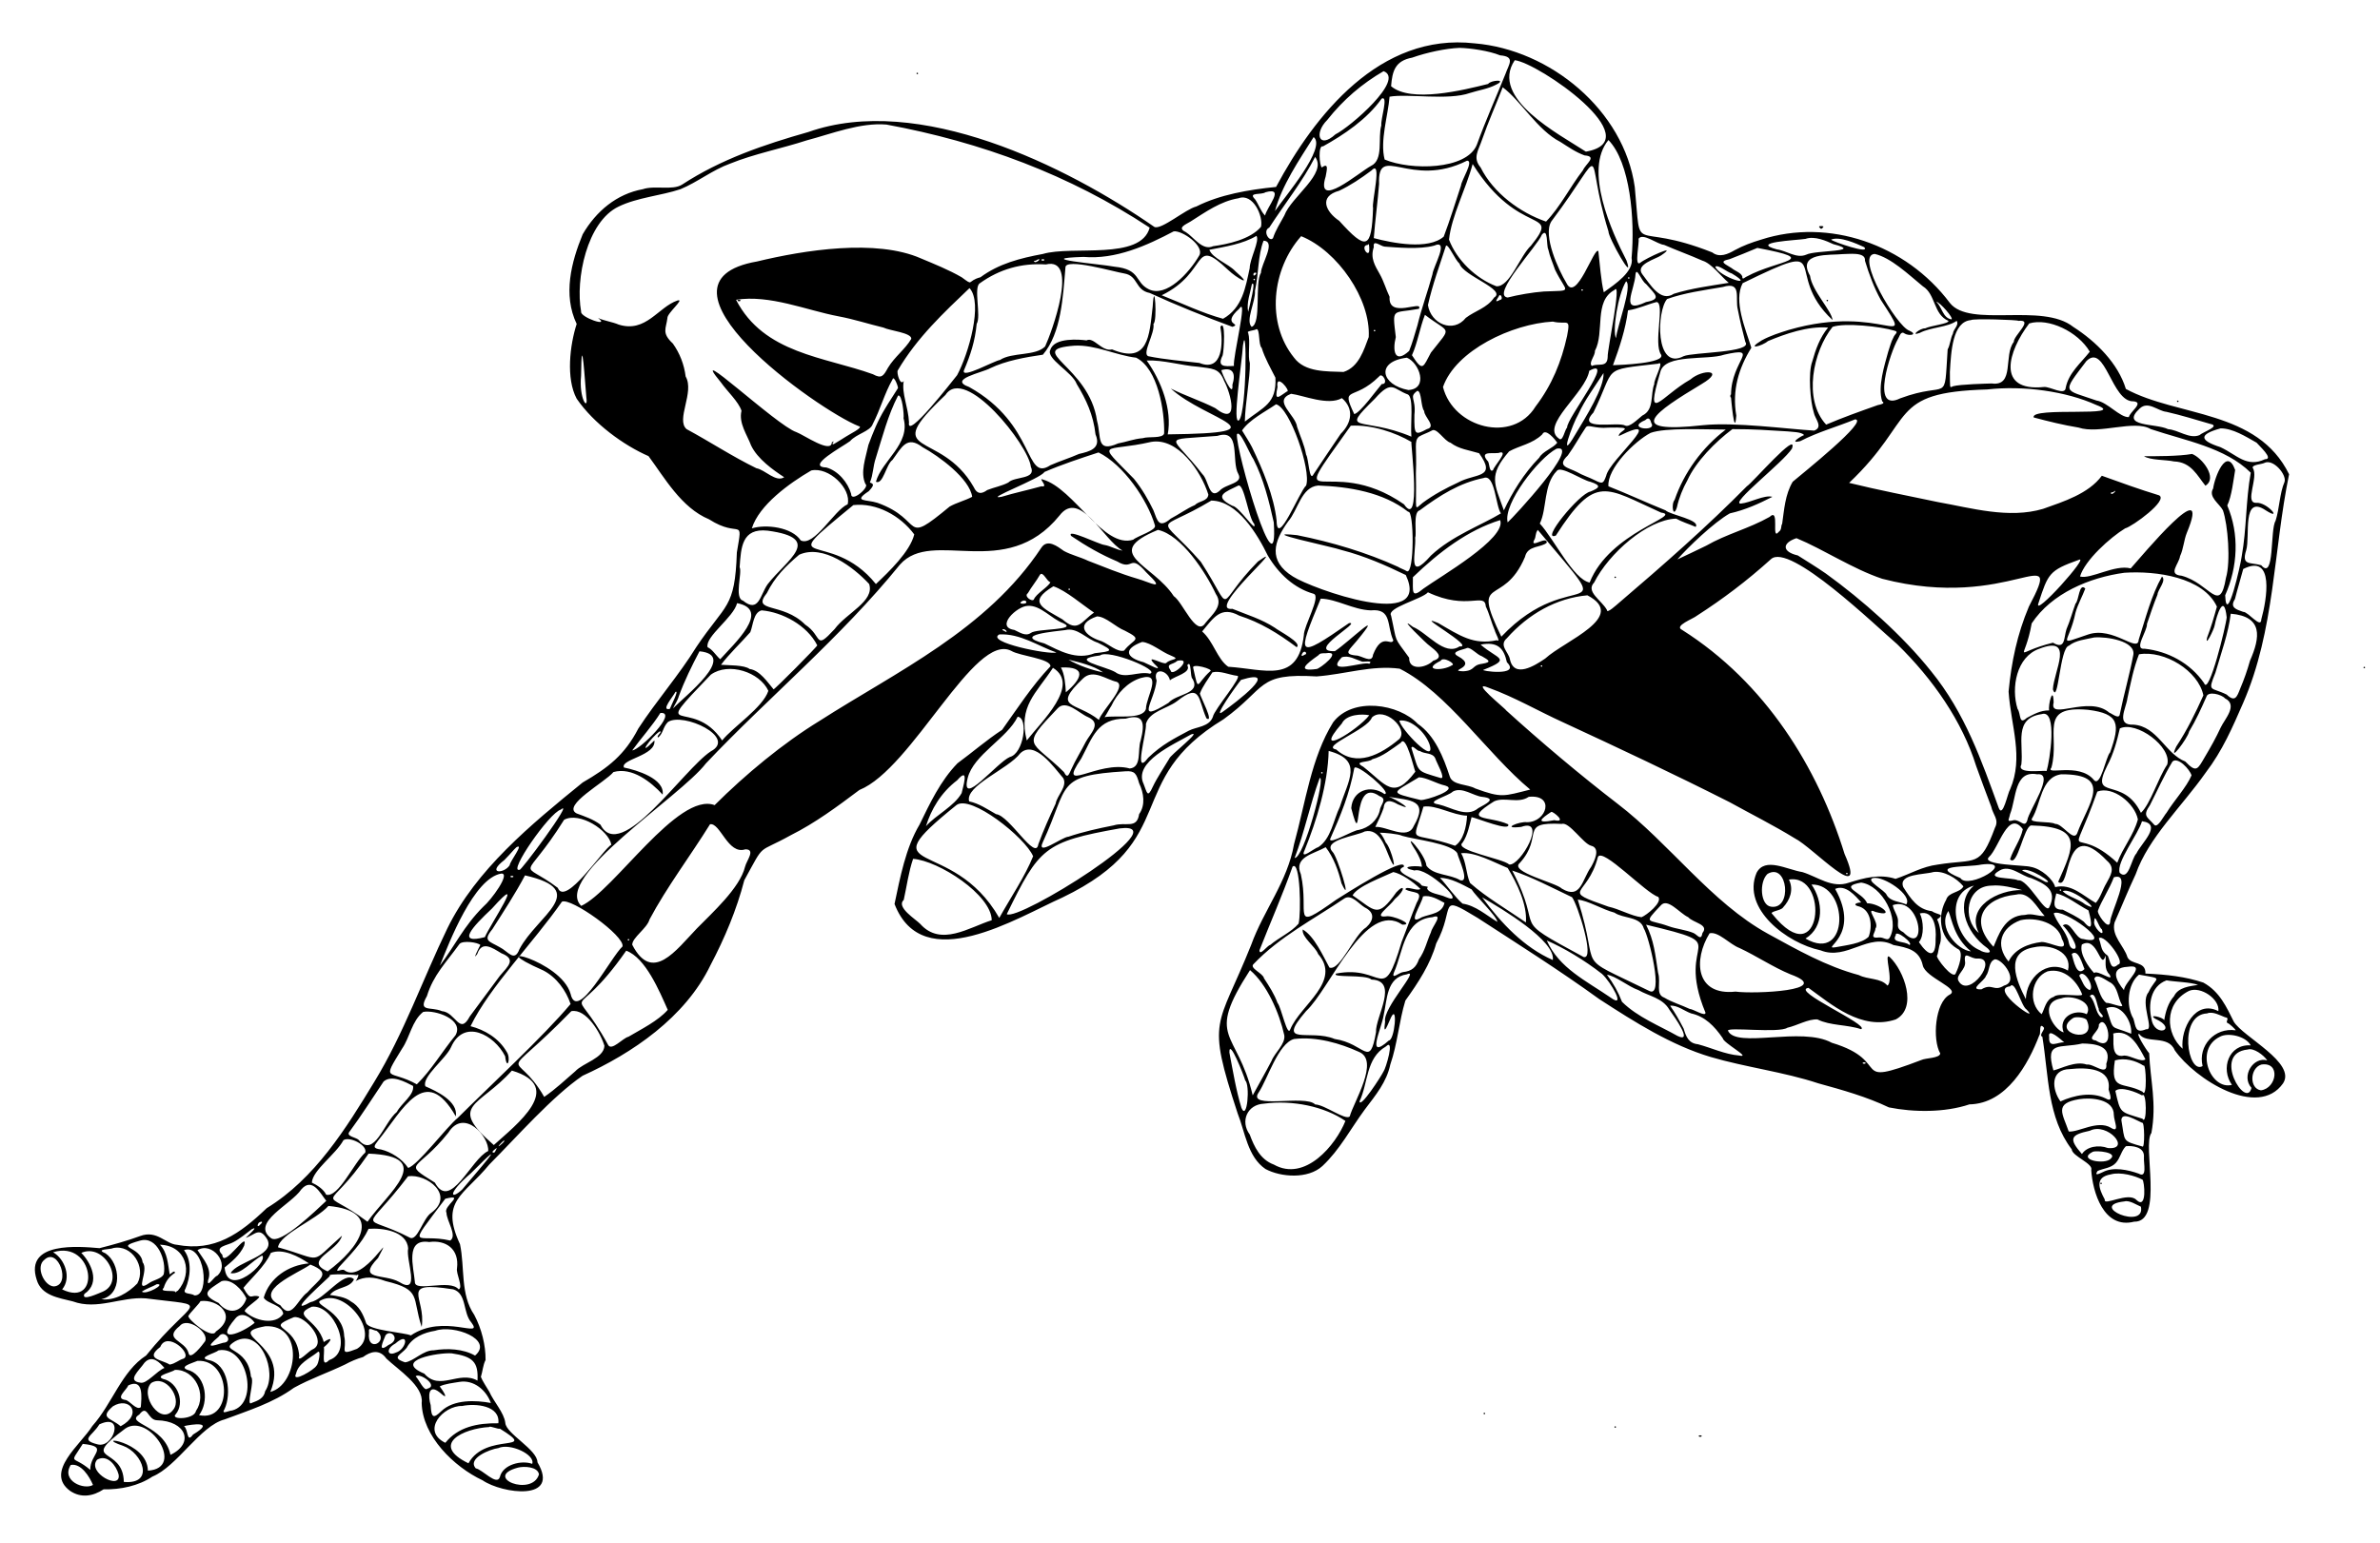 <?xml version="1.0" encoding="utf-8"?>
<!-- Generator: Adobe Illustrator 24.0.3, SVG Export Plug-In . SVG Version: 6.00 Build 0)  -->
<svg version="1.2" baseProfile="tiny" id="Layer_1" xmlns="http://www.w3.org/2000/svg" xmlns:xlink="http://www.w3.org/1999/xlink"
	 x="0px" y="0px" viewBox="0 0 862 559" xml:space="preserve">
<path fill-rule="evenodd" d="M187.58,531.62c-12.89,3.46,5.13,10.75,7.63,2.44C194.77,531.2,189.69,531.06,187.58,531.62z
	 M25.62,530.65c-3.61,5.84,4.99,9.16,8.06,7.24C32.42,534.9,29.39,529.95,25.62,530.65z M35.17,528.75
	c-3.87,4.64,8.9,11.36,7.78,5.32C42.16,531,38.9,526.59,35.17,528.75z M180.5,524.54c-3.01,0.38-11.41,3.75-8.17,7.35
	c2.29,0.3,7.68,6.53,8.72,3.12c1.07-4.57,7.89-6.17,11.71-4.76C193.96,526.93,184.7,522.6,180.5,524.54z M29.98,523.02
	c-5.08,7.99-3.8,3.82,2.72,9.42C32.5,526.64,39.89,524.03,29.98,523.02z M616.33,520.18c0.01,0.35-1.1,0.35-1.09,0
	C615.23,519.83,616.35,519.83,616.33,520.18z M177.23,516.91c-9.4,0.5-21.61,6.32-7.56,13.14c6.33-11.53,25.94-3.51,11.33-12.58
	C180.75,517.89,177.28,516.35,177.23,516.91z M585.28,516.91c0,0.35-0.55,0.35-0.54,0C584.73,516.56,585.28,516.56,585.28,516.91z
	 M45.39,517.46c-17.27,12.83-0.74,6.09-0.54,19.34c11.4,0.99,6.75-10.57-0.27-13.08c-11.69-3.94,8.77-1.88,8.99,8.99
	C67.46,531.86,53.94,511.64,45.39,517.46z M66.64,516.58c1.67,1.28,0.87,6.38,3.27,3.06C78.47,514.54,69.11,515.99,66.64,516.58z
	 M35.98,515.95c-2.56,4.25-7.21,5.57-0.67,7.23C41.15,524.81,45.37,511.56,35.98,515.95z M537.88,512.01c0,0.35-0.55,0.35-0.54,0
	C537.33,511.65,537.89,511.65,537.88,512.01z M50.43,512.41c-5.34,3.3,9.09,3.77,11.31,14.58c8.78-4.18,5.7-12.3-4.9-12.53
	C53.38,514.34,53.47,508.4,50.43,512.41z M167.43,509.28c-6.88-0.18-15.07,8.97-6.14,13.35c4.58-5.69,11.51-7.2,19.21-7.08
	C181.21,509.08,172.24,508.28,167.43,509.28z M40.89,509.41c-5.03,4.39-0.71,4.16,2.8,7.22C52.06,512.13,46.77,505.7,40.89,509.41z
	 M46.48,501.82c-0.71,1.77-4.9,4.76-1.09,5.28c1.51,0.14,4.04,3.95,5.61,2.61C51.25,506.3,52.16,499.17,46.48,501.82z M54.78,500.96
	c-4.36,4.44,3.6,15.86,8.05,9.56C65.97,506.45,60.04,497.71,54.78,500.96z M166.34,500.57c-2.06,0.35-5.3,0.7-7.08,1.63
	c0.92,1.16,3.98,5.78,0,2.18c-4.2-3.3-4.26,1.38-3.27,4.63c0.22,4.62,0.99,4.9,3.82,2.18c4.52-4.37,12.54-4.02,17.97-2.99
	C176.17,503.63,171.63,499.66,166.34,500.57z M150.54,498.55c1.23,1.14,3.05,5.58,4.23,4.47C159.06,502,151.93,497.06,150.54,498.55
	z M63.37,496.21c-0.99,0.86-7.34,2.06-4.36,3.27c5.52,1.16,8.03,8.72,4.63,12.8c-2.16,2.08,6.74,1.99,7.35-1.22
	C75.06,505.18,70.61,495.96,63.37,496.21z M71.54,492.94c-1.93,0.86-7.64,2.29-2.72,3.54c5.95,2.47,6.86,11.42,3.27,16.13
	C84.57,515.24,83.88,492.25,71.54,492.94z M52.33,493.62c-2,2.92-6.53,6.57-1.49,7.22c2.23,0.59,5.96-4.26,8.72-5.33
	C57.87,493.6,55.12,490.56,52.33,493.62z M163.61,490.22c-4.61-0.36-21.59,2.5-9.92,7.36c5.56,6.44,12.58-1.27,19.25,2.52
	C173.31,493.34,171.27,491.35,163.61,490.22z M114.85,489.94c-2.83,2.2-6.76,3.87-7.63,7.63c-1.84,3.71,6.93-1.65,7.35-2.84
	C115.33,494.5,116.57,488.14,114.85,489.94z M79.17,489.13c-1.35,1.15-7.95,2.61-3.54,3.54c7.22,1.47,8.24,12.32,5.72,17.68
	c-1.44,2.33,1.51,0.55,2.72,0.57C94.07,508.35,89.51,487.26,79.17,489.13z M58.04,487.91c-5.8,4.46,0.61,4.55,3.42,6.39
	c2.16-0.39,3.19-1.66,5.06-2.18C69.84,490.44,60.48,481.93,58.04,487.91z M143.18,486.68c-3.54,1.9-2.88,4.71,0.16,3.27
	C147.2,488.88,148.55,481.94,143.18,486.68z M85.16,485.86c-6.38,3.92,4.71,1.75,5.72,12.8c1.59,1.37-1.97,11.02,0.27,9.53
	c2.27-0.82,4.46-1.69,4.9-4.3C100.58,497.26,94.48,480.76,85.16,485.86z M79.17,484.22c-5.19,4.37-2.46,3.43,1.63,2.18
	C84.97,486.15,81.1,481.15,79.17,484.22z M139.64,483.68c-0.8,2.07-3.13,6.66,1.02,3.54C145.43,485.22,141.51,481.22,139.64,483.68z
	 M157.62,482.04c-4.01,0.64-8.32,2.39-10.35,6.2c-2.02,2.55-5.84,3.5-0.54,5.24c3.14-0.4,6.51-4.42,10.35-4.36
	c4.94-0.78,10.59-0.57,14.98,1.91C178.91,485.18,164.31,479.68,157.62,482.04z M133.65,482.59c-0.95,7.9,7.63,3.22,2.73-0.55
	C135.24,482.02,133.29,480.27,133.65,482.59z M96.06,480.41c-15.73,2.93,9.36,5.88,1.84,23.78
	C107.85,501.69,110.41,479.6,96.06,480.41z M65.14,480.27c-6.3,5.03,1.93,5.17,3.14,9.81c0.53,3.09,5.27-3.21,5.99-4.22
	C75.89,482.78,67.99,476.82,65.14,480.27z M106.41,477.14c-11.27,4.64,1.01,2.11,1.97,14.01c-0.89,3.01,3.53-1.81,4.69-2.29
	C118.95,486.39,110.49,476.25,106.41,477.14z M85.29,477.54c-8.19,9.62,2.52,5.32,6.95,1.62C90.96,477.2,87.51,474.86,85.29,477.54z
	 M112.95,473.33c-7.8,3.34,2.11,4.35,4.3,12.8c3.9-2.51,2.46-0.07,0.06,1.87c0.35,2.28-1.1,7.7,1.91,4.67
	C128.42,489.56,120.87,472.43,112.95,473.33z M72.63,471.3c-0.43,0.93-3.99,4.45-4.36,5.3c-0.87,0.84,8.59,8.88,9.91,5.72
	C86.43,476.66,78.85,470.47,72.63,471.3z M116.49,470.88c-4.17,1.63,7.85,3.55,8.17,13.08c1.16,5.09-2.25,7.28,4.63,4.63
	C138.01,483.28,125.17,466.65,116.49,470.88z M56.83,465.16c-1.58,0.93-3.83,1.57-5.45,2.72C52.8,469.21,60.35,465.01,56.83,465.16z
	 M80.26,464.07c-5.26,3.41-7.81,4.71-1.09,7.9c3.69,4.63,8.54,3.18,10.08-1.63C87.91,467.46,84,462.98,80.26,464.07z M129.18,461.96
	c1.17-0.17-11.19-0.83-9.69,0.2c0.26,0.12-17.31,15.29-7.08,9.53c5.02-0.82,12.28-11.73,15.8-8.29c-1.49,3.39-6.56,2.65-8.72,5.68
	c2.48,0.34,5.57,0.73,7.58,2.33c3.03,1.64,4.5,4.74,5.5,7.78c0.81,2.74,14.18,3.5,16.23,4.54c11.94-8.1,26.58,1.49,21.91-4.7
	c-3.13-3.54-1.58-10.44-6.54-11.99c-20.17-3.13-9.76,2.69-11.44,13.62c-3.62-10.81,0.15-13.43-13.08-16.61
	c-4.44-1.62-7.49-1.76-10.89,0C129.18,463.81,130.59,460.84,129.18,461.96z M112.4,458.07c-4.3,3.1-21.38,9.71-10.9,14.71
	c4.07,5.79,6.15-2.04,9.81-4.61C115.49,463.33,120.59,461.27,112.4,458.07z M16.11,456.3c-3.38,2.51-0.09,9.59,3.42,9.68
	C25.92,465.52,21.11,451.59,16.11,456.3z M19.24,453.6c4.36,2.56,6.7,9.3,3.27,13.46C36.79,474.01,34.19,448.97,19.24,453.6z
	 M29.44,453.83c3.22,3.21,7.3,10.74,1.12,14.87c-1.3,2.94,5.63-0.47,6.66-0.82C45.51,464.29,37.81,450.09,29.44,453.83z
	 M98.09,453.84c-2.02,4.74-7.5,9.56-9.93,12.67c2.89,5.22,2.58,2.07,5.72,3.15c0.27,0.93-6.63,4.85-4.96,5.57
	c3.35,3.17,10.79,4.96,13.68,0.66c-0.62-3.46-5.76-3.53-7.08-5.84c2.09-7.25,9.02-11.78,16.34-12.41
	C108.23,455.16,102.41,452.06,98.09,453.84z M66.64,452.84c2.99,3.93,2.31,9.81,0.54,13.95c-1.37,2.2,1.98,1.5,3.27,2.45
	C76.28,469.54,74.09,450.19,66.64,452.84z M71.54,452.84c2.11,3.34,5.44,6.7,3.81,10.96c-0.47,3.09,2.56-1.84,3.27-1.63
	C83.57,457.8,76.75,449.61,71.54,452.84z M41.04,452.08c-1.12,0.6-6.78,0.27-2.85,1.91c5.51,3.7,6.27,15.02-1.51,16.62
	c4.88,0.68,9.9-2.4,13.07-5.72C52.99,458.93,47.75,450.69,41.04,452.08z M57.92,450.88c2.75,2.73,2.91,7.18,3.54,10.73
	c0.43-0.13,1.86-1.81,1.91-0.55c-2.12,1.37-3.35,3.05-4.08,5.45c-1.94,1.71,4.12,0.74,4.2,1.43c0.23,0.59,0.41-0.49,0.88-0.34
	C70.2,460.92,67.35,451.09,57.92,450.88z M155.44,449.9c-8.85-1.34-5.62,9.1-5.18,14.44c-0.13,3.93,12.73-1.2,15.86,2.72
	c1.76-0.68-1.02-5.75-0.6-7.63C166.41,452.36,161.43,449.06,155.44,449.9z M50.84,449.36c-10.18,2.83,0.12,1.84,0.82,7.9
	c2.46,2.92-3.21,11.29,2.18,7.63c1.67-1.27,4.54-1.58,5.45-3.27C60.37,456.72,57.01,447.66,50.84,449.36z M91.16,445.27
	c-1.56,1.22-4.68,3.69-6.54,4.63c-2.24,1.3-7.22,1.52-4.09,4.63c0.25,5.28,9.61-9.46,7.9-3.31c-1.61,3.54-4.54,5.79-7.08,7.91
	c1.03,11.47,16-1.93,13.62-4.34c-3.53,1.7-7.68,7.1-11.44,6.38c2.21-4.19,16.14-6.23,13.35-12.1c-2.94-5-4.55-1.69-7.9-0.69
	C89.91,447.54,93.98,443.78,91.16,445.27z M133.49,445.12c-2.46,5.33-6.96,9.73-10.74,13.9c-1.93,2.77,1.2,0.08,2.18,1.24
	c6.85,4.71,18.39-16.75,11.99-4.58c-7.99,8.29,2.2,5.6,7.63,8.67c8,5.02,2.38-7.8,3.27-12.15
	C147.37,445.99,138.59,444.71,133.49,445.12z M93.72,442.94c-0.75,1.05-0.38,1.76,0.58,0.58C95.48,442.55,94.77,442.18,93.72,442.94
	z M118.94,436.83c-4.48,5.05-17.57,10.17-18.25,14.98c16.88,4.7,10.96,6.56,23.16-4.2c-1.43,5.67-14.26,8.95-5.19,12.92
	C129.99,452.2,139.47,438.7,118.94,436.83z M769.42,435.19c-13.54,1.51,7.71,10.53,5.99,1.91
	C773.75,436.41,771.24,434.67,769.42,435.19z M161.28,434.22c-14.75,19.61-10.32,12.29,1.79,15.14c2.64-1.77-1.33-7.15-1.36-10.08
	C160.35,436.87,168.91,432.33,161.28,434.22z M109.13,430.83c-3.59,5.45-18.57,12.15-10.9,17.71c3.45,2.38,16.4-10.25,19.94-13.56
	C116.09,432.38,113.1,426.23,109.13,430.83z M761.25,428.66c0,0.35-0.55,0.35-0.54,0C760.7,428.3,761.25,428.3,761.25,428.66z
	 M147.81,426.08c-16.62,21.83-17.28,12.94,0.54,22.19c2.8,1.64,4.83-7.04,7.9-8.99C164.84,432.88,154.56,425.1,147.81,426.08z
	 M764.52,425.39c-5.89,1-4.38,5.12-2.18,9.15c-0.61,2.5,8.58-2.97,11.44,0.12c3.99,3.77,2.86-7.01,2.18-7.36
	C773.34,425.92,768.02,424.4,764.52,425.39z M170.55,424.99c-8.84,7.61-7.31,9.82-3.12,5.85
	C171.64,425.73,186.64,408.78,170.55,424.99z M133.49,417.88c-15.73,23.03-18.24,11.21-0.39,24.67
	C140.43,432.08,158.27,418.83,133.49,417.88z M757.98,417.21c-5.9,2.93,4.5,4.84,6.54,2.45
	C767.02,417.42,759.38,416.65,757.98,417.21z M178.99,416.52c-1.55,1.14,0.35,1.35,0.42,0.42
	C179.78,416.2,180.48,415.22,178.99,416.52z M769.96,415.19c-1.72,1.72-1.99,4.28-3.7,6.11c-1.73,1.85-4.47,1.91-6.54,2.86
	c-1.44,2.13,0.93,0.82,1.9,0.41c3.76-2.01,9.2-0.8,12.97,0.55c3.19,1.8,1.75-3.75,1.91-5.9
	C776.87,415.26,771.99,414.96,769.96,415.19z M181.42,414.1c-2.36,2.56,1-0.07,1.26-0.83C182.68,412.95,182.34,413.17,181.42,414.1z
	 M124.39,413.01c-2.73,5.09-11.21,10.89-11.44,15.37c1.81,0.83,4.27,2.41,5.18,4.36c4.44,1.25,10.06-11.64,14.17-15.25
	C133.11,414.72,126.54,411.55,124.39,413.01z M756.89,409.59c-7.07,1.5-7.71,2.87-2.84,8.44c1.75-2.76,6.12-3.42,9.38-2.18
	C772.14,416.64,763.34,406.35,756.89,409.59z M162.39,410.27c-11.43,14.37-17.08,10.48-4.88,18.11c5.63,10.44,13.06-8.57,19.3-11.44
	C177.28,411.81,168.08,401.22,162.39,410.27z M768.33,405.77c1.39,7.84,0.05,7.4,7.63,9.53c0.86,0.89,0.81-9.23-0.12-8.59
	C773.94,405.94,768.38,402.36,768.33,405.77z M457.8,399.78c-6.09,0.29-8.68,6.39-5.17,11.17c1.6,4.39,3.84,9.1,8.72,10.89
	c11.36,6.42,22.48-7.12,25.94-15.8C479.69,400.8,468.09,398.39,457.8,399.78z M753.07,398.15c-9.21,1.52-6.06,5.16-3.81,11.71
	c3.47,0.39,10.44-4.26,15.25-1.36c3.41,2.15,1.13-2.45,1.09-4.63C765.67,398.03,757.26,397.49,753.07,398.15z M766.15,395.15
	c1.88,8.43,1.68,7.49,9.81,10.08c1.66,2.8,1.6-10.36-0.12-8.44C774.06,395.75,768.11,393.32,766.15,395.15z M138.95,391.74
	c-4.17,6.15-7.91,12.17-12.38,18.21c-1.4,1.66,2.4,2.04,3.27,2.91c5.75,6.87,9.24-6.34,13.89-10.08c1.61-3.12,6.39-6.15,5.88-9.42
	C146.88,391.98,141.93,389.19,138.95,391.74z M185.4,387.8c-11.98,13.35-23.49,12.24-6.55,26.97
	C186.91,407.45,205.12,393.66,185.4,387.8z M749.81,387.25c-7.56,0.08-6.53,7.64-3.54,11.71c4.99-2.24,11.24-3.58,16.34-1.09
	c3.01,1.72,1.45-1.76,1.09-3.27C764.79,386.87,755.65,386.6,749.81,387.25z M818.99,385.62c-4.19,1.35-4.35,8.71-0.11,9.33
	C824.66,394.19,826.08,384.48,818.99,385.62z M674.62,385.07c-0.01,0.35,1.1,0.35,1.09,0C675.73,384.72,674.61,384.72,674.62,385.07
	z M765.99,384.1c-1.79,11.39,2.76,7.54,9.96,11.32c1.81,3.06,1.32-10.57,0.42-9.41C773.49,384.18,769.7,383.08,765.99,384.1z
	 M814.09,380.17c-13.22,1.33-0.5,21.96,1.36,13.89c-3.86-4.29,0.69-11.44,5.72-9.95C819.86,382.15,816.2,379.46,814.09,380.17z
	 M445.27,381.26c1.32,6.93,2.4,13.62,4.36,20.04c2.1,5.01,3.19-8.38,1.36-9.96C450.55,389.64,445.12,375.82,445.27,381.26z
	 M501.93,379.08c-7.27,4.21-6.37,13.2-9.53,19.88c0.24,2.62,7.71-8.83,8.72-10.89C501.85,387.24,505.32,375.78,501.93,379.08z
	 M754.16,377.99c-8.06,1.9-13.59-1.18-10.44,9.76c2.84-0.68,8.01-3.55,12.07-2.13c2.33-0.48,7.64,4.51,7.08-0.27
	C765.31,378.58,758.36,378.04,754.16,377.99z M468.69,376.36c-5.73,1.53-9.65,14.66-12.8,19.34c-4.44,6.34,16.97,0.67,20.43,4.36
	c3.48,0.08,10.89,5.85,12.53,4.36c1.36-5.15,11.04-20.35,3.27-23.43C485.46,377.97,476.89,375.37,468.69,376.36z M804.01,375.54
	c-9.4,4.55-3.36,19.44,4.36,17.43c-4.16-5.83-1.22-14.82,6.81-14.31C813.38,375.27,806.92,373.94,804.01,375.54z M742.18,375.69
	c-0.27,4.28,3.08,1.7,5.45,1.88C746.5,376.66,741.51,371.94,742.18,375.69z M765.38,374.36c0.41,2.27-1.22,9.17,4.03,7.99
	c2.22-0.02,6.12,2.6,7.63,1.37C774.7,379.32,771.48,372.62,765.38,374.36z M760.16,371.18c0.38,2.33-4.95,5.2-1.09,5.72
	C766.75,381.84,762.93,366.38,760.16,371.18z M750.9,368.73c-8.61,5.55,9,9.95,4.9,0.82C755.38,368.56,751.89,368.15,750.9,368.73z
	 M799.38,367.09c-10.6,0.47-7.06,22.31-1.63,19.07c-1.77-7.35,4.39-14.05,11.98-12.95c0-0.34-2.48-2.58-2.85-2.58
	c-1.2-0.56,1.08-1.86-1.08-2.18C804.09,367.8,801.38,366.24,799.38,367.09z M153.26,366.55c-4.09,3.24-4.85,9.28-7.63,13.29
	c-7.67,12.54-4.78,7.29,5.34,12.93c5.13-4.98,9.26-11.99,14.01-17.77C168.2,369.28,157.57,365.69,153.26,366.55z M206.92,366.28
	c-26.97,27.63-20.69,12.15-9.81,31.05c4.24-2.91,7.63-6.18,11.22-9.26c2.81-3.05,10.43-4.77,10.58-9.26
	C217.61,374.36,212.36,365.22,206.92,366.28z M762.88,365.19c2.97,8.89,1,5.98,8.99,9.26C772.38,370.01,768.06,362.99,762.88,365.19
	z M604.89,364.31c1.88,2.63,3.37,5.36,4.9,8.29c0.89,2.95,1.82,5.33,5.18,5.66c4.93,1.31,9.73,3.65,14.98,4.09
	c4.62,0.97-5.78-4.52-5.99-6.27c-3.07-4.48-6.5-7.9-11.44-8.99C610.16,366.29,607.41,363.98,604.89,364.31z M746.54,361.65
	c-8.44,1.4-2.98,11.2,0.89,12.33c-2.14-5.53,4-8.7,8.37-6.61C758.35,362.84,750.19,360.19,746.54,361.65z M756.89,360.77
	c2.2,2.18,1.93,6.07,4.08,7.69c2.01-0.03-1.16-1.81-0.82-3C759.43,364.13,759,358.71,756.89,360.77z M792.84,358.92
	c-9.26,4.61-8.4,15.63-2.33,20.97c-0.84-7.34,4.73-17.89,12.95-13.62C804.05,361.94,797.06,357.13,792.84,358.92z M728.01,357.29
	c-7.99,0.77,11.66,14.25,5.99,8.4C732.01,364.43,729.85,354.81,728.01,357.29z M784.67,355.11c-5.91,2.2-6.61,9.01-5.45,13.92
	c1.06,7.17,9.98,3.94,1.36-0.02c-2.78-1.76,2.8-0.61,3.27,0.55c0.46-3,1.42-6.33,3.54-8.7c1.58-3.31,5.81-3.61,8.72-4.11
	C793.4,355.75,787.67,355.65,784.67,355.11z M758.52,354.56c1.49,2.88,1.94,6.89,4.36,8.72c1.2-0.19,6.27,2.04,5.72,0.82
	c-1.56-2.47-1.46-6.49-4.2-8.17C763.11,355.37,759.27,352.16,758.52,354.56z M509.55,352.93c-7.43,1.11-7.1,9.01-8.44,14.98
	c-0.74,4.64-6.54,16.49,1.91,8.99c2.11-0.12,3.28-13.37,0.82-8.44c-0.98,2.06-3.07,7.86-2.18,1.63
	C500.7,365.17,514.65,350.59,509.55,352.93z M582.01,353.09c2.39,3.17,4.15,6.39,5.45,9.79c5.63,5.58,13.67,8.71,20.16,12.39
	c5.79,2.73-1.19-6.98-3-9.53c-2.47-4.31-7.51-4.92-11.17-7.08C589.74,357.39,585.14,353.46,582.01,353.09z M753.07,353.41
	c1.16,2,1.66,4.46,3.81,5.24C758.78,357.42,754.59,350.58,753.07,353.41z M774.71,353.05c-4.17,3.36-4.78,11.39-2.02,15.95
	c0.9,2.81,0.55,5.49,4.63,3.81c3.16,0.57-2.36-9.62,0.82-13.35C780.87,353.61,784.24,354.74,774.71,353.05z M741.63,351.84
	c-6.02,2.36-7.24,11.49-2.18,15.53c1.08-1.78,1.47-5.4,4.36-6.26c1.53-1.65,9.57,0.07,10.35-0.82
	C752.34,355.43,747.63,350.49,741.63,351.84z M452.74,351.41c-16.45,25.45-4.69,21.24,0.97,45.37c2.23-4.11,4.66-8.34,6.81-12.47
	c1.18-3.04,5.12-6.13,4.63-9.32C463.38,366.93,458.79,356.44,452.74,351.41z M770.51,350.21c-6.54,0.35-4.01,5.13-1.24,8.44
	C769.45,355.66,778.05,349.06,770.51,350.21z M722.57,347.48c-2.45,0.82-1.84,4.16-3.27,5.99c-0.51,1.91-6.46,5.11-1.66,4.9
	c3.99-2.39,4.42,1.01,8.19-1.36C731.34,355.56,725.49,347.52,722.57,347.48z M711.67,348.03c0.72,3.21-3.65,5.1-2.29,7.35
	c3.77,6.55,14.77-8.43,6.92-8.17C713.67,347.49,711.29,344.08,711.67,348.03z M750.35,345.57c0.68,2.35,1.76,8.43,4.63,5.45
	C754.27,349.57,752.79,343.47,750.35,345.57z M226.81,344.37c-20.09,28.82-20.38,8.88-6.54,34.16c1.27,2.27,5.35-2.56,7.35-2.99
	c4.53-2.68,10.8-5.78,14.23-9.74C238.87,359.1,233.84,346.95,226.81,344.37z M736.73,343.12c-10.89,1.8-6.45,12.11-3,18.8
	c0.17-7.66,7.54-14.75,15.25-10.35C750.68,344.82,742.56,341.79,736.73,343.12z M754.01,342.15c-0.96,3.43,2.55,8.31,4.44,10.3
	c1.19-1.31,7.65,3.71,5.52,0.48c-1.97-1.97-1.15-4.58-1.36-6.81C760.82,352.07,759.76,338.74,754.01,342.15z M166.46,341.88
	c-5.01,6.95-9.48,11.26-11.84,18.94c-3.42,5.99,1.37,3.69,5.45,5.45c4.99,0.4,6.37,8.93,10.08,1.91c3.76-5.1,7.14-9.61,10.9-14.71
	c3.12-3.63,6-6.01,0.54-8.17c-3.31-1.99-7.05-4.65-8.71,0.22c-2.03,2.97,0.56-2.27,1.09-3.21
	C173.07,341.35,167.75,340.59,166.46,341.88z M227.35,340.4c-0.01,0.35,0.55,0.35,0.54,0C227.9,340.05,227.35,340.05,227.35,340.4z
	 M560.22,340.67c4.4,10.01,14.41,14.69,23.15,20.7c5.74,4.22,0.03-5.69-3.13-8.58C573.77,347.71,566.17,343.24,560.22,340.67z
	 M760.16,339.85c1.22,3.49,0.62,4.39,3.27,6.38c0.91,1.98,1,5.57,3.7,3.15C770.09,348.98,762.31,338.16,760.16,339.85z
	 M686.61,338.76c-1.79,2.98,3.45,2.02,4.9,3.54C693.41,341.91,686.4,336.4,686.61,338.76z M619.18,338.07
	c-5.93,9.63-5.13,22.7,9.41,21.12c6.67,0.93,36.25-0.35,19.88-6.26c-6.3-2.6-12.34-6.68-18.46-9.53
	C626.48,342.09,622.36,337.3,619.18,338.07z M596.18,334.95c2.9,5.73,3.31,10.74,4.36,17.43c1.12,3.68-1.08,7.8,2.24,8.99
	c2.76,1.67,6.2,2.68,9.2,4.09c1.33,0.06,5.79,2.99,5.72,1.36C606.05,338.89,629.66,342.97,596.18,334.95z M731.83,333.32
	c-7.19,2.62-9.33,9.01-4.36,14.98c2.15-4.51,7.18-6.53,11.98-7.08c3.11-0.09,10.44,4.45,7.35-1.09
	C745.41,334.15,737.22,332.1,731.83,333.32z M758.52,333.59c-0.72,2.1,4.09,6.68,2.73,3C760.25,336.14,758.62,330.39,758.52,333.59z
	 M518.82,332.23c-10.26,0.86-10.62,12.44-13.89,19.88c-1.2,3.07,1.81,0.13,3.27,0c3.14-0.35,4.7-1.71,5.72-4.63
	c2.23-3.09,2.84-6.49,4.36-9.81C518.58,335.76,523.15,330.72,518.82,332.23z M695.33,330.87c1.35,2.67,1.66,8.07-0.33,10.41
	c3.59,5.2,6.16,5.82,6.05-1.15C701.4,336.02,700.44,329.62,695.33,330.87z M743.81,330.87c1.04,3.15,3.7,5.74,4.9,8.72
	c0.76,1.35,0.46,3.66,2.18,4.09c3,0.49-2.39-7.54-3.81-8.44c2.91-2.2,4.48,4.99,7.47,4.9C766.96,343.02,746.68,328.45,743.81,330.87
	z M705.68,329.99c-4.02,5.9,3.27,14.24,8.17,14.62C707.68,339.58,707.04,333.22,705.68,329.99z M685.52,327.87
	c0.31,1.94,1.98,3.97,1.91,5.72c0.02,1.8-0.53,2.86,1.91,4.09C698.4,346.87,695.7,324.32,685.52,327.87z M601.48,328
	c-6.64,7-4.46,4.81,2.87,7.5c2.82,1.02,6.16,1.28,8.99,2.45c1.52,0.69,2.74,3.05,3.27,0c2.52-3.11-3.38-3.66-5.17-5.72
	C608.33,330.83,603.96,325.03,601.48,328z M203.51,326.63c-10.13,14.61-26.16,30.8-33.09,45.09c5.09,1.3,10.23,4.32,13.08,9.26
	c1.67,2.36,0.11,7.19-0.54,1.63c-3.9-7.77-14.97-13.83-19.61-3.27c-1.82,4.13-10.72,10.8-9.27,14.16
	c3.77,1.65,11.95,5.34,11.01,10.9c-11.11-19.54-19.19-2.3-28.17,8.77c-1.53,2-2.1,2.82,1.09,3.21c3.54,0.85,7.61,3.33,9.81,6.67
	c3.38-0.81,13.98-14.89,17.98-18.12c10.73-10.71,31.31-29.79,40.86-41.25c-1.68-4.98-5.09-9.64-9.81-12.12
	c-23.61-10.44,6.25-4,9.81,8.44c2.37,10.63,14.7-13.51,18.8-17.16C226.37,339.01,206.67,324.98,203.51,326.63z M571.44,325.87
	c8.78,27.41-2.53,19.16,25.83,33.05c5.57,2.96-0.11-19.83-1.91-22.61c-1.22-4.41-7.54-3.53-10.62-5.72
	C580.32,329.43,575.28,326.25,571.44,325.87z M486.95,325.42c-10.81,7.35-23.6,13.93-32.96,23.83c-1.57,1.47,3.55,3.33,3.81,5.12
	c1.92,2.94,3.73,5.71,4.9,8.92c1.35,1.51,3.58,12.71,4.63,9.53c3.73-8.9,18.7-17.37,10.08-27.24c-1.09-2.85-6.02-6.07-5.59-8.89
	c4.13,2.29,7.44,9.7,9.67,13.79c3.83,1.39,8.97-11.94,13.35-14.59c2.71-2.49,3.21-5.34-0.56-7.2
	C492.08,327.39,489.53,323.85,486.95,325.42z M536.79,325.03c7.01,9.48,15.21,18.15,25.61,22.72
	C563.51,340.86,544.12,329.27,536.79,325.03z M515.39,324.72c-0.47,2.79-6.2,11.07-0.39,7.51c3.12-1.22,7.32-1.23,8.17-5.18
	C521.14,325.99,518.08,324.05,515.39,324.72z M730.19,324.06c-11.7,1.15-17.23,9.28-8.17,18.9c1.68-3.78,3.86-11.41,11.42-11.55
	c2.63-0.7,4.48,0.54,7.1,0.38C737.75,328.78,735,322.78,730.19,324.06z M178.19,329.09c-7.18,6.76-13.02,13.08-2.59,10.37
	C177.53,334.93,191.3,314.51,178.19,329.09z M744.75,323.63c-0.65,2.84-1.81,6.02,2.34,5.88c2.59,1.34,5.04,2.43,7.63,4.36
	c4.32,5.21,2.12-2.51,1.7-4.09C752.55,327.77,748.41,324.39,744.75,323.63z M747.08,322.85c2.31,2.21,5.62,2.7,8.17,4.75
	C762.5,331.58,750.38,321.01,747.08,322.85z M745.99,322.42c0,0.35,0.55,0.35,0.54,0C746.54,322.07,745.99,322.07,745.99,322.42z
	 M664.66,321.99c9.65,17.17-5.58,21.97,0.15,21.13c3.9-0.75,9.42-1.28,11.99-3.81c1.44-3.82,0.92-9.47-3.27-10.9
	c-2.74-0.59-1.4-1.44,0.55-1.52C672,324.48,668.44,320.27,664.66,321.99z M714.94,320.79c-11.07,3.04-6.75,19.83,2.18,23.43
	c1.1,0.86,5.33,1.64,2.72-0.75C711.39,337.55,708.23,326.3,714.94,320.79z M721.48,320.79c-9.41,0.05-10.92,12.12-4.78,17.16
	c-4.84-9.43,7.05-15.78,15.68-15.53C729.36,321.56,724.65,320.45,721.48,320.79z M656.1,320.4c4.18,6,4.75,15.33-2.18,19.57
	C669.98,349.26,669.79,320.07,656.1,320.4z M674.08,319.7c-8.61,1.53,0.46,3.35,2.18,7.49c4.71,0.02,10.7,5.26,3,3.14
	c-4.19-2.02,1.73,3.96,0,5.99c0.02,1.51-2.4,3.68,1.09,3.27c1.97-0.28,3.18,1.53,4.09,0C688.18,332.95,681.72,320.75,674.08,319.7z
	 M521.54,318c2.45,2.55,5.46,7.04,8.17,9.32c4.77,0.71,8.52,4.16,12.61,6.61c-0.11-1.95-7.88-9.39-9.34-11.78
	C529.72,320.45,525.29,317.91,521.54,318z M647.93,318.61c1.78,3.64,0.42,7.33-2.12,10.08c-0.73,1.23-5.26,1.43-3.87,2.45
	C660,353.55,662.77,316.18,647.93,318.61z M678.44,318.06c-3.12,0.75,4.37,4.46,4.9,6.15c1.37,2.38,4.67,2.32,7.08,3.39
	C692.81,324.31,682.24,317.23,678.44,318.06z M184.86,317.52c-0.01,0.35,1.1,0.35,1.09,0C185.96,317.17,184.85,317.17,184.86,317.52
	z M765.6,317.79c-1.52,4.13-4.67,8.87-5.72,11.99c-0.7,0.8,3.82,7.5,4.36,4.36C764.21,330.73,772.56,315.6,765.6,317.79z
	 M190.15,317.09c-3.5,6.61-7.68,12.99-11.83,19.5c-3.62,4.35-1.02,4.35,2.72,6.54c2.99,1.48,5.28,5.55,7.08,0.71
	C194.57,331.58,214.11,322.52,190.15,317.09z M181.59,316.43c-9.95,1.59-18.92,24.99-22.28,33.36c5.26-6.94,8.67-14.34,15.75-21.38
	C177.82,326.11,185.06,316.3,181.59,316.43z M668.63,316.43c0,0.35,0.55,0.35,0.54,0C669.18,316.08,668.63,316.08,668.63,316.43z
	 M504.65,315.88c-4.25,2.02-12.88,5.1-14.77,8.44c8.33,5.63,8.94,8.59,15.86-1.1c3.01-3.25,3.44-0.92-0.55,2.46
	c-1.83,2.68-8.1,6.81-3.27,6.26c2.37-0.59,10.74,3.13,5.99,3c-13.32-9.06-26.26,23.4-34.87,31.32
	c-11.27,13.07,1.46,6.34,10.35,10.09c11.16,1.66,12.66,10.89,14.98-2.45c-0.27-5.58,8.5-18.67-1.63-19.07
	c-2.12-1.99-14.79-0.53-12.8-2.18c17.33-3.35,16.76,11.89,23.7-11.44c1.84-4.65,3.53-9.55,5.45-14.16c2.73-4.75-1.25-3.25-4.09-4.9
	c0.38-1.44,4.3,0.82,5.45-0.15C511.82,319.38,507.57,316.49,504.65,315.88z M640.16,316.56c-3.09,2.92-2.59,11.32,1.23,11.86
	C649.29,329.7,647.52,312.23,640.16,316.56z M700.23,315.88c-3.29,0.99-12.8,0.54-10.9,5.45c2.79,4.32,5.21,8.08,10.35,8.72
	c2.1,1.45,5.03,0.9,1.91,3c1.02,1.76,1.82,6.46,1.09,8.72c-0.49,1.03-0.6,3.32-1.09,4.36c-0.81,0.45,6.06,9.38,6.81,6.27
	c0.85-1.62,3.19-7.89,0.55-8.72c-7.26-4.36-6.9-12.84-4.09-17.71c0.85-2.96,4.98-2.46,6.27-4.9
	C708.59,317.99,703.94,315.31,700.23,315.88z M547.69,315.34c12.29,23.53-2.32,16.09,25.88,31.32c4.28,1.07-2.28-19.26-4.21-21.67
	C562.3,321.64,554.64,317.6,547.69,315.34z M732.37,315.34c2.72,1.28,5.72,2.53,8.44,4.09
	C744.98,320.54,734.37,313.61,732.37,315.34z M724.2,315.34c-5.74,3.29,4.52,2.38,6.68,3.54c3.59-0.61,9.9,12.4,11.3,9.81
	c3.24-6.4-1.78-8.64-6.54-10.62C732.18,317.37,728,313.04,724.2,315.34z M468.15,313.92c-3.75,10.56-8.04,20.23-11.99,30.3
	c0.03,2.3,2.98-1.87,3.87-1.91c3.17-2.71,7.64-4.64,10.3-7.74C471.3,330.8,470.97,311.39,468.15,313.92z M717.66,313.16
	c-5,1.12-19.78-0.11-7.63,4.9C712.87,322.48,731.09,311.52,717.66,313.16z M330.71,311.1c-1.63,4.67-2.3,10.02-3.39,14.87
	c-2.91,2.61,4.43,7.07,5.99,8.72c7.46,8.35,17.8,1.17,25.88-1.36C359.09,324.12,339.95,311.76,330.71,311.1z M578.74,310.44
	c-3.9,14.86-14.25,11.63,3.81,17.98c3.98,0.85,8.36,3.43,11.99,3.82c1.82-0.73,7.68-5.36,6.05-7.36
	C596.11,323.59,580.33,306.78,578.74,310.44z M529.17,309.07c1.9,3.05,1.8,7.54,3.27,10.78c5.99,5.28,13.58,9.68,20.22,14.28
	c0.52-6.45-3.21-14.17-6.6-19.72C541.23,312.44,534.05,308.45,529.17,309.07z M187.04,306.89c-1.38,1.29-1.56,1.77-4.36,4.63
	c-6.6,5.07-0.21,5.1,1.91,1.91C184.69,311.97,189.98,305.34,187.04,306.89z M494.3,301.17c-2.81,1.59-15.52,3.07-11.71,7.35
	c1.79,1.52,7.47,20.44,3.27,11.44c-1.12-4.56-2.85-9.4-5.72-13.08c-4.34,2.46-11.7,3.54-8.99,9.81c3.23,14.46-4.04,21.18,12.74,9.26
	c2.99-1.89,25.44-16.26,24.58-11.99c-4.61,1.86,4.78,4.42,6.26,6.54c0.06,0.72,3.5,0.4,2.12,1.15c0.35,2,4.87,2.32,6.6,3.2
	c8.84,3.9-6.65-11.14-11.17-9.53c-5.73-1.21-0.5-1.93,2.72-1.36c-0.21-2.16-1.1-3.86-2.18-5.72c-5.78-8.83,3.51,1.2,3.81,5.33
	c2.52,3.58,8.57,2.99,12.26,5.29c3.61,0.88-0.65-7.79-1.09-9.81c-2.12-3.54-15.34-4.92-19.89-6.27c-1.47-0.75-6.74-1.16-8.17-1.15
	c0.99,1.05,1.61,2.35,2.18,3.6c2.02,1.94,4.66,12.94,1.36,5.45C501.66,307,499.73,299.93,494.3,301.17z M405.5,300.08
	c-27.3,4.87-29.11,7.04-40.86,31.05C368.68,333.95,427.64,297.3,405.5,300.08z M735.64,299c-2.67,0.41-4.98,15.35-7.63,12.26
	c1.28-3.89,3.76-6.91,4.63-10.9c-5.36-7.26-8.62,6.74-12.26,10.08c-3.08,2.96,13.26,2.94,14.98,3.54c3.96,0.64,8.32,4.58,8.99,7.36
	c5.89-1.44,10.21,3.25,14.71,5.72c1.71-1.93,2.45-4.81,3.81-7.08c1.46-2.72,3.44-5.47,0.27-8.17c-16.05-16.8-12.94,11.46-17.7,7.63
	C751.1,306.65,754.72,299.47,735.64,299z M257.16,298.57c-7.18,11.57-15.67,22.75-21.91,34.48c-0.89,3.24-6.27,6.56-6.27,9.16
	c7.28,14.12,15.83,2,23.43-5.91c5.44-5.57,15.55-14.63,17.43-22.32c0.54-2.27,3.98-6.35,0.11-6.33
	C263.65,309.75,260.89,297.91,257.16,298.57z M565.67,298.45c-15.9-0.83-6.26,4.28-15.25,14.17c-3.85,3.23,13.24,7.14,15.25,9.26
	c6.91,4.14,7.28-3.22,10.62-7.9c1.01-1.79,3.62-6.76-0.01-7.63C573.46,305.67,568.33,297.57,565.67,298.45z M775.8,297.48
	c-1.44,4.83-9.43,14.89-8.08,18.68c3.32,3.11,4.17-5.1,6.06-7.02C775.53,305.45,783.41,298.47,775.8,297.48z M204.32,296.94
	c-14.89,23.77-16.61,13.87-2.3,24.66c2.75,7.05,16.69-14.37,19.41-15.6C220.49,300.71,209.88,293.94,204.32,296.94z M561.85,294.09
	c-3.82,2.49-5.99,4.39,1.09,3C567.84,298.17,562.42,293.81,561.85,294.09z M203.11,293.27c-4.13,1.1-19.23,22.94-14.98,21.79
	C187.97,316.58,208.4,288.95,203.11,293.27z M515.55,292.19c-4.26,14.74-5.46,8.32,11.44,14.17c2.98-1.88,4.17-6.87,4.36-10.9
	C526.17,295.31,520.07,291.45,515.55,292.19z M346.39,291.64c-32.97,26.56-1.74,10.65,15.53,40.86c3.9-7,9.4-15.17,12.26-22.34
	C371.31,303.35,351.49,287.65,346.39,291.64z M503.02,288.64c2.38,0.71,10.39,5.78,3.27,2.72c-2.3-1.37-4.83-2.12-5.17,1.36
	c-0.83,2.32-1.97,4.7-3,6.81c4.03-0.32,11.65,4.97,13.89-0.27C517.61,289.65,510.83,289.96,503.02,288.64z M553.68,288.64
	c-3.78,2.6-8.79-0.09-12.53,1.63c-11.9,7.42-1.95,5.12,5.08,8.31c1.11,2.88-11.42-2.29-13.25-2.59c-0.67,2.44-1.34,6.5-3.27,9.26
	c-3.36,2.81,14.87,5.81,16.89,7.9c4.01,0.64,14.02-17.09,4.36-13.62c-7.85,0.89-0.43-2.11,2.07-1.7
	C560.3,297.82,563.26,287.63,553.68,288.64z M526.17,286.74c-1.55,1.64-10.53,3.82-5.18,4.63c4.54,0.98,10.2,4.99,14.44,1.36
	c2.6-1.49,7.08-3.47,1.36-4.09C533.66,288.32,529.53,284.88,526.17,286.74z M759.61,286.74c-10.37,29.18-9.3,10.38,7.22,25.77
	c2.15-5.72,5.86-9.78,7.48-15.7C773.19,290.99,765.22,284.57,759.61,286.74z M513.91,281.56c-9.66,5.94-11.36,5.3,0.66,8.24
	c1.97,0.11,13.93-3.77,8.88-5.24C520.39,283.93,516.57,281.58,513.91,281.56z M346.66,282.65c-5.91,4.5-9.38,10.51-11.29,16.62
	c3.69-4.13,10.18-7.16,12.92-11.98C348.6,285.58,351.4,277.18,346.66,282.65z M477.96,281.83c-3.54,9.68-5.48,19.62-9.06,28.95
	C472.25,310.94,480.29,280.86,477.96,281.83z M737.82,280.47c-8.35-1.52-7.51,8.75-9.81,14.44c-0.37,2.09-1.51,2.94,1.36,2.18
	c2.38-0.24,3.97,3.02,4.9,0C734.75,293.67,744.59,279.7,737.82,280.47z M746.54,280.47c-7.45,1.04-7.29,10.78-10.62,16.07
	c-1.06,1.72,6.79,0.85,8.44,1.91c2.58-0.17,6.43,6.39,7.9,3.54C756.2,291.21,765.8,280.37,746.54,280.47z M478.5,279.93
	c0,0.35,0.55,0.35,0.54,0C479.05,279.57,478.5,279.57,478.5,279.93z M407.68,279.38c-25.61,1.56-20.35,4.93-29.96,25.61
	c-2.61,5.54,6.99-1.86,9.26-1.91c5.1-1.73,10.95-3.04,16.34-4.09c4.5-1.39,8.41,1.44,9.26-4.09c2.36-3.34,1.67-7.68,0-11.17
	C411.58,280.24,411.05,279.17,407.68,279.38z M490.49,278.29c-1.68,9.23-5,17.24-8.72,25.61c-0.51,2.24,8.55-3.33,10.35-3.27
	c3.62-0.8,6.7-3.33,7.63-7.08c0.15-2.02,2.95-4.11-0.12-5.17c-10.64-7.48-5.78,21.36-10.23,4.36c0.46-6.55,7.05-8.63,12.05-5.11
	C504.58,287.52,491.03,275.99,490.49,278.29z M786.85,275.84c-3.17,5.25-5.5,10.57-8.17,15.8c-2.78,4.03-1.03,4.15,1.64,7.21
	c1.26,1.05,3.34-3.29,4.36-4.43c2.73-4.44,7.26-9.28,9.06-13.56C793.08,278.64,788.79,274.08,786.85,275.84z M481.22,272.01
	c-0.27,11.82-4.31,25.18-8.72,35.98c-1.81,3.82,3.54-0.83,4.9-1.09c4.68-2.93,5.56-9.95,7.9-14.71
	C488.29,282.63,493.91,275.35,481.22,272.01z M369.54,272.85c-4.38,5.77-20.15,11.76-18.53,17.43c3.59,0.76,6.57,2.84,9.75,4.63
	c4.85,0.49,14.35,17.18,15.31,10.9c1.81-4.98,4.07-9.99,6.27-14.71c0.46-2.95,4.42-6.3,2.73-9.26
	C381.69,277.92,374.75,267.91,369.54,272.85z M511.19,270.94c2.97,9.19,1.4,8.07,10.62,10.89c2,0.41-1.7-5.97-1.91-6.96
	c-0.9-2.4-4-1.63-5.66-2.85C513.15,272.19,511.53,269.52,511.19,270.94z M507.37,269.03c-3.39,2.36-6.53,4.96-10.35,5.99
	c-1.15,1.28-7.3,0.56-3.27,2.72c8.2,6.42,10.91,12.38,18.86,1.79C512.08,278.43,509.26,265.83,507.37,269.03z M431.38,266.04
	c-6.05,3.51-21.06,9.94-17.16,17.98c1.21,3.11,1.38,5.21,3.27,1.03c1.61-3.39,3.96-6.81,5.99-10.23
	C423.66,273.64,435.68,264.41,431.38,266.04z M767.78,263.86c-1.05,4.54-2.23,9.1-4.63,13.62c-6.42,12.94,5.69,3.37,12.26,16.95
	c3.45-3.2,6.21-12.56,9.53-17.49C786.73,270.57,773.77,261.02,767.78,263.86z M241.92,261.53c-1.87,1.88-1.65,4.02-3.51,5.59
	c-1.07-0.31,1.84-2.24,0.51-2.18c-3.22,2.14-8.66,10.12-1.91,3.27c0.72,5.54-12.45,6.81-11.02,9.81c4.55,0.9,14.83,4.02,14.01,9.81
	c-4.28-4.67-11.13-10.05-17.82-8.17c-2.99,3.66-18.8,12.12-13.35,14.98c2.98,1.12,6,2.08,8.65,4.09
	c7.3,14.24,29.98-20.01,39.96-26.57C267.04,267.1,247.47,257.9,241.92,261.53z M506.83,261.02c0.37,3.01,13.54,16.76,10.9,8.55
	C516.16,265.21,511.07,260.4,506.83,261.02z M407.68,260.32c-10.29-0.1-11.98,6.82-16.07,14.44c-9.15,13.42,6.07,0.4,17.59,3.61
	c4.45-0.47,2.71-6.65,3.93-10.15C414.68,262.12,414.42,258.32,407.68,260.32z M368.58,259.62c-3.73,7.78-16,13.74-18.1,22.21
	c-2.79,11.15,10.61-5.65,15.26-7.62C370.77,272.96,372.57,259.98,368.58,259.62z M485.99,262.08c-11.36,13.08,5.89,2.29,9.94-2.99
	C493.41,258.54,487.59,258.69,485.99,262.08z M496.88,259.9c-1.49,4.37-18.78,10.53-12.93,11.59c7.29,6.57,16.08,1.89,22.88-3.81
	C510.23,263.95,501.26,255.71,496.88,259.9z M739.45,258.68c-10.28,1.5-6.47,10.72-7.35,18.25c-1.89,3.57,7.67,2.04,9.15,2.34
	C742.31,275.98,745.41,256.74,739.45,258.68z M239.18,258.25c-2.86,4.6-7.02,9.18-10.19,13.56
	C231.57,271.84,245.88,257.74,239.18,258.25z M756.23,257.11c-18.34-1.63-10,8.95-13.23,20.91c-2.47,3.05,9.8-1.96,15.27,4.38
	c2.52,3.28,4.45-8.46,5.97-9.83C767.92,262.23,767.65,258.53,756.23,257.11z M383.02,256.63c-13.65,14.3-9.76,11.14,2.32,23.03
	c1.39,2.79,1.89,0.55,2.72-1.1c1.47-3.27,3.54-6.55,5.18-9.81c1.63-3.04,5.95-6.73,0.82-8.99
	C390.82,258.42,386.12,253.2,383.02,256.63z M244.63,250.63c-0.84,1.71-5.49,7-2.02,6.15C243.02,255.55,246.11,249.84,244.63,250.63
	z M413.13,245.61c-4.74,1.49-8.5,5.53-10.62,10.08c-0.83,1.23-1.64,2.97-2.45,4.09c3.76-0.79,13.82,1.06,14.98-2.99
	C415.12,252.35,421.32,243.23,413.13,245.61z M449.48,246.28c-1.64,1.95-10.55,14.47-6.67,11.59
	C447.56,254.51,464.42,241.7,449.48,246.28z M392.28,245.74c-11.6,11.07-2.51,8.42,5.72,15.03c1.11-3.52,10.35-12.26,6.4-13.8
	C400.69,246.18,395.97,242.23,392.28,245.74z M439.12,243.54c-1.56,2.44-3.65,5.19-4.54,7.71c0.23,1.23,5.33,10.85,2.37,8.95
	c-3.13-6.95-1.88-13.14-10.74-6.15c-3.53,2.65-9.93,3.64-11.17,8.17c0.34,3.11-4.69,19.56,0.82,12.26
	c5.03-4.84,9.44-6.98,14.71-9.81c2.74-1.43,7.4-1.32,8.72-5.03c0.43-2.61,11.25-15.1,8.72-14.85
	C445.11,244.43,441.94,242.86,439.12,243.54z M257.45,244.38c-23.18,24.17-6.77,7.4,4.1,23.84c3.99-4.97,14.72-11.88,16.74-17.98
	C275.17,243.45,263.91,239.73,257.45,244.38z M381.37,241.91c-6.24,9.46-12.6,13.91-9.49,26.31
	C377.2,261.35,391.44,248.14,381.37,241.91z M384.25,241.79c1.32,2.3,1.66,6.28,1.78,8.99
	C391.83,245.92,393.86,241.33,384.25,241.79z M856.58,241.79c0,0.35-0.55,0.35-0.54,0C856.04,241.44,856.59,241.44,856.58,241.79z
	 M432.19,242.06c2.05,9.12,0.93,5.76,6.12,1.09C439.93,242.47,431.19,239.96,432.19,242.06z M558.04,241.25c0,0.35,0.55,0.35,0.54,0
	C558.59,240.89,558.04,240.89,558.04,241.25z M430.01,240.98c1.64,2.72-4.66,3.95-6.26,5.45c-0.88-3.95-6.47-4.74-4.84,0.11
	c-0.81,7.62-8.15,15.8,4.29,8.06c2.9-3.35,11.9-3.14,8.72-8.72C430.97,245.46,431.61,238.68,430.01,240.98z M386.98,238.95
	c3.64,2.12,8.53,3.82,12.53,4.59C396.09,241.09,390.77,239.87,386.98,238.95z M426.47,239.34c-1.88,1.66-4.36,0.87-2.45,3.6
	C424.36,245.43,432.54,238.14,426.47,239.34z M521.81,239.34c-7.16,3.51,0.67,3.84,4.09,1.63
	C527.53,240.6,522.6,237.63,521.81,239.34z M485.97,238.1c-6.42,6.73,7.88,1.3,9.96,2.33c1.75-1.44-2.58-0.47-2.72-0.82
	C491.04,238.93,488.45,237.22,485.97,238.1z M398.42,237.43c-11.88,1.47,1.57,3.81,5.45,5.99c3.59,2.73,8.46-0.43,12.6,0.61
	C420.52,242.86,401.31,235,398.42,237.43z M477.41,237.43c-4.35,3.05-7.94,5.95-0.54,4.9c1.03-0.03,9.7-6.68,3.31-5.71
	C478.3,236.62,478.13,236.67,477.41,237.43z M774.71,237.01c-1.99,5.06-3.02,10.44-4.2,15.95c-0.48,3.68-4.27,9.82,2.18,9.53
	c8.68,0.55,11.56,10.55,18.79,13.35c4.07,4.27,4.48,2.79,7.08-1.64c2.06-3.47,4-6.89,5.72-10.62c1.41-3.06,6.43-8.21,1.57-10.62
	c-1.2-1.41-6.19-2.76-6.74-0.54c-1.84,4.19-3.8,8.52-6.26,12.59c-0.44,2.36-7.84,12.11-4.63,5.39c3.92-5.93,6.94-12.14,9.81-18.52
	C796.21,242.99,783.94,235.43,774.71,237.01z M471.81,236.46c-0.84,1.38-0.2,1.3,0.7,0.7C473.69,237.01,472.76,235.33,471.81,236.46
	z M253.34,235.92c-2.84,5.4-5.4,10.61-7.47,16.23c-0.47,1.72-1.47,2.99-2.13,4.48C247.86,252.29,267.48,237.25,253.34,235.92z
	 M531.35,234.71c-1.13,0.62-6.49,1.27-3.28,3c7.56,4.07-4.27,5.24,1.92,5.45c4.43-0.24,2.95-2.21,6.81-2.72
	c3.74-0.6,2.34-1.32-0.06-2.72C535.07,237.23,532.72,234.41,531.35,234.71z M536.25,233.5c6.15,5.36,11.5,4.97,1.09,9.11
	c-2.01,0.33,13.77,2.61,8.44-2.72C544.65,234.72,542.37,232.32,536.25,233.5z M413.67,232.53c-7.05,2.58-5.79,5.74,0.55,7.35
	c1.56,0.62,7.9,4.2,3.81,0.54c-3.5-3.79,3.45,0.61,4.36-0.27c1.73-1.72,5.64-1.05,1.63-2.72
	C420.82,236.22,416.83,232.75,413.67,232.53z M758.52,230.9c-3.02,0.69-6.69,0.98-9.2,3c-3.33,0.75-3.86,21.84-5.79,15.8
	c0.31-6.56,8.02-19.72-4.9-14.71c-8.32,2.9-10.31,14.15-7.9,21.79c1.28,1.75,0.39,6.02,3.33,3.27c2.45-1.27,4.94-2.77,8.11-2.72
	c-0.43-2.06,1.5-9.31,1.63-2.84c-1.79,6.69,12.73-2.8,20.16,3.66c0.89,0.27,3.58,2.59,3.81,0.54c1.52-7.43,3.47-14.01,4.9-21.52
	C773.46,232.19,763.07,230.54,758.52,230.9z M361.92,229.81c-5.1,2.8,18.05,7.42,20.7,6.54
	C376.08,234.08,369.57,229.4,361.92,229.81z M363.01,228.17c0.29,0.23,1.21,0.62,1.49,0.77
	C364.93,228.54,363.29,227.39,363.01,228.17z M385.77,228.24c-3.28,0.46-19.57,1.72-7.51,4.83c5.46,2.64,11.56,6.19,18.25,3.54
	c6.52-0.74,6.95-0.9,1.09-3.81C393.47,231.5,390.22,227.12,385.77,228.24z M397.33,223.27c-8.17,2.8-4.41,7.17,1.64,8.99
	c2.48,1.02,5.83,4.14,8.17,3.4c3.38-4.38,7.12-3.74,0.27-7.21C404.08,227.17,400.6,223.38,397.33,223.27z M807.94,222.3
	c-0.84,7.01-3.49,14.29-5.56,21.4c-2.9,7.21-1.71,5.03,4.09,7.9c3.02,2.87,3.72,0.86,4.9-2.18c1.41-3.3,2.58-6.67,3.54-10.08
	C818.67,230.8,819.69,223.29,807.94,222.3z M275.84,221.09c-3,0.77-3.03,5.26-4.09,7.9c-2.9,3.34-7.78,7.99-10.62,11.82
	c2.46,0.2,8.56,0.04,10.35,1.52c3.68,0.42,6.57,4.88,8.7,7.36c0.46,0,15.82-15.47,15.82-15.93
	C292.32,226.47,283.29,221.7,275.84,221.09z M372.27,219.46c-3.94,0.06-11.94,7.69-4.9,8.72c1.92,0.86,4.07,2.45,5.99,1.09
	c2.03-1.64,17.41-0.9,11.71-3.54C380.86,224.22,376.92,219.16,372.27,219.46z M266.96,218.48c-1.27,5.18-11.6,12.08-10.69,15.95
	c1.88,0.91,2.81,2.76,4.58,4.37C265.72,233.33,279.49,220.86,266.96,218.48z M369.93,217.94c-1.48,0.96,2.13,0.95,1.79,0.16
	C371.72,217.43,370.54,217.33,369.93,217.94z M478.35,216.85c-8.71,20.93-9,22.24,10.23,8.87c5.03-0.74-15.94,10.48-5.1,10.15
	c5.18-3.43,18.7-16.74,7.82-3.61c-2.4,2.98-5.08,4.69-0.27,5.17c2.05-0.1,5.93,3.17,6.26-0.27c3.29-8.28,6.46-3.01,7.36-5.17
	c-2.48-5.37-0.39-11.65-8.17-10.9C490.07,220.88,484.13,216.96,478.35,216.85z M574.93,215.64c-11.23,1.01-21.36,6.76-29.15,15.53
	c-3.02,2.61,0.63,5.04,1.09,7.63c1.48,7.06,9.06,2.3,12.8-0.27C566.64,232.11,589.8,223.39,574.93,215.64z M517.18,214.55
	c-2.07,2.44-15.08,5.62-13.35,8.44c2.28,10.3,0.7,7.23,6.54,15.25c-0.17,4.76,6.04,3.78,8.72,1.09c4.37-1.25,0.65-3.82-1.36-5.45
	c-0.4-0.05-12.49-11.81-6-6.81c5.27,2.15,11.41,10.76,16.89,7.08c6.16,0.46-17.61-12.6-7.69-8.45c7.71,4.49,12.82,8.05,21.21,6.2
	c1.6,1.05-0.67-2.82-0.72-3.47c-1.19-2.72-1.95-5.99-3.27-8.72C537.74,214.31,531.61,221.36,517.18,214.55z M386.98,213.46
	c0,0.35,0.55,0.35,0.54,0C387.53,213.11,386.97,213.11,386.98,213.46z M381.53,212.37c-9.68,5.81-3.7,7.89,3.27,11.98
	c5.67,4.96,6.74,0.8,11.44-2.45C391.84,218.97,386.17,213.95,381.53,212.37z M585.28,209.11c0,0.35-0.55,0.35-0.54,0
	C584.73,208.75,585.28,208.75,585.28,209.11z M376.63,208.23c-1.28,2.28-3.07,4.38-4.36,6.66c-1.59,1.05,1.58,3.28,2.18,2.25
	c0.74-2.04,5.23-4.5,5.99-6.25C379.13,210.64,377.71,206.66,376.63,208.23z M769.42,207.47c-12.56,1.7-26.34,7.41-33.57,18.34
	c-2.62,14.8-7.33,10.72,7.7,6.99c4.54,2.67,3.87-1.62,4.9-4.9c1.28-2.92,2.17-6.32,3.27-9.26c1.24-1.03,1.26-7.78,3.54-5.45
	c-1.09,2.91-2.68,5.64-3.54,8.72c-2.39,11.47-7.36,11.9,4.63,7.9c9.07-3.02,17.99,6.92,18.25,1.91c2.52-7.78,4.61-16.17,8.44-22.88
	c1.7,1.43-1.54,4.76-1.63,6.54c-1.41,3.47-2.6,7.03-3.81,10.62c0.22,2.44-5.05,9.48-0.82,8.99c8.38,0.92,16.45,5.14,21.52,12.47
	c1.67,4.87,8-21.1,8.17-23.85c-0.95-9.12-3.65-0.66-4.36,2.94c-0.16,1.32-3.66,8.36-2.72,4.36c1.41-3.69,2.5-7.4,3.54-11.17
	C797.99,209.1,781.03,206.7,769.42,207.47z M812.46,206.11c-0.96,3.68-2.09,7.25-3,10.9c-1.97,3.08,0.47,3.75,3,4.63
	c1.73-0.14,6.52,6.3,6.54,2.73C820.98,217.31,823.91,200.33,812.46,206.11z M752.8,202.84c-10.63,3.78-11,4.95-14.47,15.55
	C735.99,224.46,757.52,200.47,752.8,202.84z M641.39,202.57c-8.8,7.94-17.48,14.46-26.76,20.43c-1.32,1.14-8.53,3.72-5.39,5.17
	c30.23,19.15,49.11,49.8,58.84,81.18c8.67,19.57-11.48-2.46-18.09-5.72c-7.71-4.73-15.68-8.71-23.59-13.08
	c-20.23-10.23-40.1-19.57-60.2-28.87c-9.12-4.14-17.53-9.1-26.97-12.53c-7.41-3.12,6.29,7.75,6.27,8.17
	c12.76,11.57,26.85,23.44,40.3,33.78c18.9,14.44,33.93,35.8,54.49,47.12c10.57,5.79,21.11,11.81,32.96,14.98
	c3.32,1.72,7.91,0.96,10.35,3.81c2.4-1.64-1.51-12.26,0.82-10.35c5.2,4.89,10.23,18.46,2.18,22.61
	c-12.46,4.18-23.41-5.56-31.6-11.44c-6.7,0.92,22.34,13.46,19.07,14.98c-4.92-1.7-11.24-1.24-15.8-3.54c-3.36-0.22-7.33,2.2-10.9,3
	c-3.1,2.07-21.96-0.37-21.52,1.09c2.99,6.59,26.68-1.65,37.59,4.36c22.52,6.75,5.7,16.42,32.41,6.26c1.53-0.78,6.66-0.61,6.88-2.38
	c-2.89-5.02-1.93-18.44,3.41-21.31c4.1-2.15-8.77-6.09-9.74-10.62c-1.23-5.56-5.46-6.4-10.63-7.35c-9-4.74-16.8,5.79-26.42,1.91
	c-12.02-2.52-28.64-15.04-23.15-28.06c3.05-5.86,10.96-1.17,16.62-0.27c5.54,1.7,10.7,6.01,16.89,3.81
	c5.35-1.67,11.04-3.27,16.83-1.36c5.38-1.79,9.6-4.46,15.31-5.18c13.91-2.25,15.26,1.33,20.7-13.35c1.57-2.97-0.73-4.67-1.36-7.63
	c-1.88-4.87-3.7-9.9-5.45-14.71c-5.02-16.16-15.62-31.45-28.6-44.13C679.63,226.96,648.04,196.28,641.39,202.57z M289.46,200.93
	c-4.86,4.1-8.84,8.09-11.71,13.89c-5.79,7.24,5.67,3.18,13.88,11.44c6.4,4.18,3.26,9.62,10.64,1.63
	c4.4-5.94,14.55-10.08,12.53-16.34C309.15,205.45,298.13,197.05,289.46,200.93z M650.65,194.94c-5.26,1.75-5.3,4.92,0.49,6.26
	c3.4,2.16,6.78,4.22,10.14,6.54c13.28,9.6,27.82,22.45,38.14,35.41c12.32,15.13,18.24,32.33,24.52,49.58
	c1.47,3.65,3.22-5.52,4.09-6.81c5.01-11.58,0.3-22.92-0.55-35.41c1.04-10.86,3.13-20.78,7.35-30.78
	c13.3-25.36-6.55,2.01-53.12-10.08C670.99,206.07,660.62,199.09,650.65,194.94z M278.02,192.22c-9.37-1.02-9.63,6.11-10.14,13.24
	c1.04,1.87-2.06,11.2,1.21,12.1c5.75,4.66,6.18-2.01,8.94-5.93C284.93,202.74,298.58,194.97,278.02,192.22z M419.39,191.94
	c-20.76,8.57-1.89,12.33,5.72,23.99c3.33,2.21,8.09,14.95,11.44,9.78c2.56-3.19,6.68-6.37,3.81-10.56
	C436.72,207.37,427.91,193.77,419.39,191.94z M556.95,191.94c-1.06,1.48-0.49,2.46-1.36,3.81c-1.38,3.04,4.78-1.84,4.63,0.82
	c-2,1.87-6.95,0.88-7.9,5.18c-7.99,18.79-19.79,5.69-8.56,28.87C569.71,203.2,588.17,229.19,556.95,191.94z M543.33,188.4
	c-11.63,3.62-22.02,11.44-31.6,20.69c0.07,4.96-0.78,7.99,3.87,4.09C521.39,208.98,545.82,194.99,543.33,188.4z M309.07,182.96
	c-30.39,24.96-8.7,7.63,8.17,28.6c4.7-4.44,12.37-11.76,13.89-17.98C326.09,186.78,317.49,182.04,309.07,182.96z M383.71,186.77
	c-19.59,24.08-45.91,4.36-57.75,17.73c-21.57,26.6-48.08,48.51-70.28,72.02c-9.32,12.21-55.6,41.37-45.17,51.62
	c11.79-5.36,35.05-41.46,48.32-36.5c11.16-11.12,24.7-22.37,37.98-30.5c27.88-17.88,60.58-32.9,80.36-62.76
	c2.2-3.29,5.79-0.49,8.17,1.2c2.71,1.47,5.94,2.2,8.72,3.54c5.83,2.25,11.72,4.71,17.98,6.54c4.39,1.21,10.73,4.91,3.11-2.34
	c-6.15-7.1-4.54-0.33-10.47-3.93c-5.82-2.45-11.21-5.52-16.73-9.26c-1.84-2.94,10.25,3.15,12.09,3.27c2.13,0.35,4.66,1.86,6.54,2.04
	C399.62,195.62,391.13,177,383.71,186.77z M438.73,181.32c-20.52,12.37-19.87,3.87-3.81,22.18c12.72,19.56,4.34,16.44,20.7-0.11
	c12.37-8.72-19.44,18.27-9.26,17.15c5.22,2.12,10.54,3.7,15.31,6.81c1.36,1.14,10.14,5.56,7.96,7.08
	c-6.89-5.14-13.26-9.01-20.82-11.44c-6.62-3.6-9.26,0.75-13.41,5.74c4.12,3.6,5.45,10.01,9.44,12.78
	c13.4,0.89,25.32,6.27,27.4-11.44c-0.04-3.33,6.34-14.14,3.54-14.98c-7.07-2.01-12.71-7.26-16.62-13.89
	C455.48,193.66,448.23,181.43,438.73,181.32z M765.6,178.05c0.02,0.37-1.11,0.17-1.09,0.54
	C764.76,179.85,767.18,177.02,765.6,178.05z M448.54,175.87c-4.57,2.3-9.48,3.71-2.18,7.35c2.44,0.23,8.99,10.47,7.9,6.54
	C452.19,187.64,450.68,175.34,448.54,175.87z M477.41,175.87c-6.15,0.57-7.25,8.84-10.9,13.07c-5.14,7.13-7.4,14.17,1.77,19.89
	c6.83,4.41,50.53,20.11,40.88-0.54c-7.29-3.53-14.91-6.89-23.04-8.99c-3.24-1.2-31.91-7.09-16.34-5.45
	c12.64,2.52,25.28,6.32,36.5,11.44c0.95,0.61,2.32,1.02,3.27,1.63c2.79,1.16,2.6-22.36,0.48-21.52
	C500.99,178.27,488.56,176.29,477.41,175.87z M537.34,173.15c-8.62,1.72-15.85,6.28-23.15,11.71c-2.53,0.6-0.99,8.6-1.63,9.81
	c0.37,5.6-3.05,16.49,5.73,6.54c7.62-7.14,18.23-10.95,25.32-15.25C541.68,183.28,541.5,171.55,537.34,173.15z M293.82,170.42
	c-7.95,4.62-18.91,12.55-21.52,20.97c5.13-1.59,14.56-0.43,17.71,4.36c4.88,2.46,12.18-11.06,17-13.08
	C308.43,176.97,300.17,169.01,293.82,170.42z M563.89,170.55c-4.95,4.96-3.53,13.68-6.19,19.1c5.26,5.76,12.15,20.22,18.05,21.36
	c7.2-18.38,34.05-24.23,25.88-25.33c-20.16-9.02-23.65-14.24-38.14,8.33c-5.78,2.22,8.54-15.29,12.53-15.95
	c3.35-1.37,4.09-2.18,0-3.54C573.19,174,565.25,168.57,563.89,170.55z M820.08,167.7c-0.74,0.46-4.67,0.62-4.15,1.84
	c2.18,3.31-3.09,12.63,1.15,12.6c4-0.42,9.92,6.82,3.54,2.72c-8.7-5.87-5.59,9.33-7.08,14.44c-1.81,5.73,1.46,4.27,5.45,5.45
	c4.92,5.76,3.15-12.94,5.18-16.07c1.43-4.43,1.47-10.02,3.27-14.16C828.23,171.86,823.24,166.04,820.08,167.7z M793.93,164.43
	c3.62,1.37,9.41,8.7,4.84,11.5c-2.94-3.59-5.12-8.58-11.38-8.78c-2.95-0.67-8.59-0.4-10.89-1.91
	C780.56,165.28,789.29,165.28,793.93,164.43z M397.87,163.89c-6.57,2.15-13.25,4.34-19.61,7.08c-1.22,2.35-22.44,10.25-15.53,8.99
	c4.81-1.46,9.53-2.43,14.44-3.81c2.94,0.52-1.48-3.29,0.55-2.45c11.3,3.24,21.91,25.15,32.69,21.8c1.53-1.36,8.5-3.35,7.9-5.18
	C415.61,181.05,406.86,168.28,397.87,163.89z M543.33,163.89c-1.39,0.84-7.92-1.05-4.63,3c0.91,0.42,0.49,4.45,2.04,3.44
	C541.08,168.84,546.36,163.39,543.33,163.89z M563.76,162.53c-6.58,3.47-19.4,19.95-17.71,26.69
	C547.93,187.63,572.97,160.61,563.76,162.53z M416.94,160.07c-17.25,3.98-20.35-1.01-6.26,13.35c3,3.72,5.21,7.57,7.08,11.44
	c1.48,3.86,1.93,6.63,6.27,3c2.85-1.48,5.81-3.67,8.72-4.9c1.53-1.6,4.67-1.31,4.9-3.81C435.04,170.76,426.63,158.39,416.94,160.07z
	 M440.91,157.89c-21.26,1.73-16.67-0.78-5.45,13.83c2.3,2.08,2.4,9.54,6.26,6.05c2.24-2.54,8.62-2.56,6.81-6.02
	C445.81,167.08,449.66,155.09,440.91,157.89z M447.99,157.35c-0.48,5.77,15.13,59.14,13.35,31.87c-1.73-7.72-3.66-15.66-7.36-22.88
	C452.78,164.84,449.07,155.33,447.99,157.35z M558.58,157.35c-3.54,3.45-8.25,4.06-11.99,6.15c-7.64,8.77-5.34,11.68-1.91,21.36
	c3.02-6.48,7.2-13.33,12.8-19.07c1.3-2.38,5.06-3.43,6.54-5.43C563.35,159.34,559.72,154.81,558.58,157.35z M518.54,155.99
	c-1.61,0.88-3.12,1.29-4.63,2.18c-1.86,1.74-0.71,3.62-1.09,13.35c0.31,14.13-0.92,13.36,2.45,10.62c4.06-3.01,8.56-5.39,12.8-7.35
	c6.17-3.43,14.29-1.41,7.63-10.62c-3.59-1.1-7.35-1.49-10.35-3.81C523.14,159.81,520.31,154.67,518.54,155.99z M804.28,155.17
	c-8.05,2.19-7.67,4.37-0.06,6.81c5.94,2.78,9.49,7.52,16.13,4.36c3.38,0.03-2.25-4.98-3.05-5.99
	C813.38,158.13,808.68,155.16,804.28,155.17z M574.38,154.79c-2.3,3.39-4.1,6.81-6.54,10.19c-4.23,3.99,0.17,4.37,3.27,5.99
	c2.04,1.19,4.41,1.92,6.54,3c2.85,1.47,3.08,1.1,4.09-1.64c1.17-5.76,22.82-23.27,4.55-14.37c-0.17-2.09,7.06-3.32-3.74-3.06
	C577.43,155.36,575.31,153.58,574.38,154.79z M489.24,154.2c-25.09,35.26-8.4,9.14,19.28,28.49c6.41,9.39,2.37-22.33,2.67-22.61
	C505.43,156.68,496.87,153.77,489.24,154.2z M595.9,152.17c-7.35,3.08,4.4,4.42,2.18,1.09C597.8,152.18,597.26,150.78,595.9,152.17z
	 M671.9,151.9c-6.56,2.71-13.47,4.57-19.88,7.9c-4.28,1.05,0.31-1.87,1.36-2.18c-0.58-1.22-5.13-1.2-5.99-1.36
	c-7.15-0.42-11.98-0.83-19.94-0.82c-6.21,4.64-13.23,11.76-16.29,18.52c-1.66,2.97-3.04,6.3-3.81,9.81
	c-1.35,4.24-2.18-1.13-0.82-2.72c3.38-9.84,9.99-18.97,18.52-25.45c-7.2,0.01-21.86-0.78-27.24,1.21
	c-5.87,3.08-15.79,12.94-15.26,19.34c7.09,2.8,13.66,5.88,20.7,8.72c1.65,1.64,12.72,3.44,10.9,5.99c-2.28-1-4.94-1.78-7.08-3
	c-10.48,0.37-24.4,12.6-29.69,23.15c-3.2,3.3,2.69,6.41,4.63,9.93c-0.11,1.55,3.59-1.95,4.36-2.57
	c15.99-13.64,32.18-27.87,46.31-42.22c1.87-1.07,18.77-20.66,16.34-13.65c-3.13,4.98-22.66,19.96-18.53,19.92
	c3.5-0.32,8.51-3.26,11.44-2.45c-4.8,2.46-9.82,4.75-15.4,5.99c-5.79,3.25-15.31,12.41-19,16.68c3.37-1.62,7.06-3.28,10.43-4.97
	c7.31-4.22,15.5-6.2,22.95-10.42c3.9-3.68,0.42,8.98,3.34,5.39c1.19-0.79,0.69-2.19,1.22-2.87c0.75-5.18,1.03-10.51,3.81-15.25
	C652.74,171.57,677.1,152.16,671.9,151.9z M775,147.95c-7.37,6.8,5.92,5.32,10.22,7.5c3.84,0.29,7.7,3.65,11.38,2.18
	c1.28-1.18,7.91-3.31,3.87-4.09c-5.23-1.52-10.56-3.17-15.8-4.36C781.53,148.9,778.03,145.11,775,147.95z M462.16,146.45
	c-3.83,2.65-9.61,5.52-12.31,9.47c1.16,2,2.59,4.04,3.6,6.06c3.96,8.2,7.95,17.77,8.92,26.6c0.11,10.13,8.32-10.62,10.69-12.71
	C475.01,170.38,467.11,147.56,462.16,146.45z M789.03,145.36c0,0.35-0.55,0.35-0.54,0C788.48,145.01,789.04,145.01,789.03,145.36z
	 M325.26,143.3c-3.69,7.16-5.62,14.85-8.02,22.49c-1.14,3.31-0.91,6.03-2.18,8.99c1.42,0.51,1.68,0.9-0.4,3.14
	c-6.03,3.97-0.83,2.94,3.13,4.22c17.35,6.19,8.51,15.98,26.15,1.36c2.51-1.43,5.64-2.19,8.17-3.54
	c-0.92-6.57-11.97-14.7-17.98-17.98c-5.64-4.31-7.48-0.08-10.9,4.63c-2.3,1.61-3.39,9.1-5.99,7.9c2.15-7.67,12.61-13.7,10.01-23
	C327.5,150.48,326.75,142.62,325.26,143.3z M467.61,142.64c-6.82,2.56,1.64,7.6,2.18,11.99c1.13,3.49,2.59,6.31,3.27,10.08
	c0.95,1.39,1.14,10.23,2.72,7.03c3.25-4.84,6.49-9.78,9.81-14.6c4.03-3.98,4.88-9.1,0.43-12.92
	C480.94,147.08,472.04,143.18,467.61,142.64z M513.37,141.55c-3.3,2.38-0.41,2.59-1.09,8.72c-0.12,7.4,0.23,7.47,4.52,5.17
	c3.65-0.89-1.08-4.53-0.97-6.54C514.54,147.34,514.97,141.8,513.37,141.55z M719.75,141.07c-36.32,1.06-25.54,10.63-50.03,33.84
	c10.86,2.67,21.11,4.62,32.14,6.95c12.08,2.14,25.72,6.16,38.14,2.45c7.39-2.62,16.47-5.48,21.25-11.98
	c7.03,2.53,13.62,4.93,20.7,7.08c3.61,1.69-9.68,11.37-12.26,11.98c-5.39,3.29-14.56,11.5-16.34,17.43
	c3.89,1.1,12.6-4.46,18.36-2.93c3.86-4.26,29.78-35.6,20.32-12.87c-1.07,2.62-1.21,5.85-2.45,8.44c-0.39,2.86-4.63,6.65,0.55,7.08
	c10.3,2.74,13.82,14.17,16.07,0.82c1.77-5.92,0.71-19.36-1.09-24.52c-1.25-2.39-5.42-4.87-3.54-7.9c0.57-4.26,4.89-15.28,7.97-6.7
	c-0.6,3.51-1.25,9.57-2.86,12.85c4.46,10.41,3.81,22.24-0.75,32.53c0.45,11.67,5.65-11.24,5.99-14.16
	c1.8-9.93,1.42-19.98,3.27-30.24c-9.36-9.21-23.79-11.6-36.23-15.8c-5.92-3.51-18.6,1.99-26.15-0.55
	c-5.55-0.91-10.87-2.23-16.23-3.66c-1.39-4.05,34.82,0.1,22.7-4.51C748.39,141.75,732.94,139.59,719.75,141.07z M497.97,144.41
	c-13.22,13.02-4.8,6.18,13.21,13.76c-0.4-4.66,0.93-13.89-1.21-15.26C504.58,140.99,504.22,137.35,497.97,144.41z M342.44,143.05
	c-24.41,23.13-1.83,12.26,10.22,33.37c1.2,2.67,2.86,2.59,4.9,1.09c2.41-0.97,5.37-1.5,7.63-2.72c2.32-2.34,10.3-1.01,8.17-5.72
	C372.53,161.28,349.52,132.21,342.44,143.05z M462.7,140.19c-1.21,5.39,0.37,3.64,3.38,1.63
	C467.79,141.96,461.89,134.71,462.7,140.19z M323.24,137.47c-2.89,5.05-4.39,10.84-7.15,16.14c-0.86,2.62-5.94,3.55-8.22,6.19
	c-2.47,1.87-16.33,9.28-8.6,9.53c4.29,1.17,7.85,5.48,8.99,9.53c-0.03,3.48,6.95-2.59,5.18-3.54c-1.93-4.25,0.05-9.28,1.09-14.17
	c1.71-4.53,3.24-8.55,5.99-13.07c1.46-2.52,3.18-4.96,4.7-7.47C325.44,140.3,323.71,135.67,323.24,137.47z M499.48,136.38
	c-9.36,9.25-14.03,2.98-8.99,13.62c2.24-0.5,8.14-8.83,9.96-10.89C503.18,139.27,500.64,134.61,499.48,136.38z M580.77,135.13
	c-3.21,4.97-6.81,9.8-9.11,14.87c-2.06,3.48-7.48,18.33-1.09,7.35C574.41,150.95,581.08,140.41,580.77,135.13z M442.36,134.07
	c-0.04,0.69,4.42,10.74,4,5.3C447.63,135.33,446.6,132.9,442.36,134.07z M575.6,134.32c-1.36,8.1-17.82,19.73-11.02,24.51
	c1.46,1.47,2.1-3.17,3-3.93C567.33,151.61,585.48,128.84,575.6,134.32z M600.53,131.74c-20.97,2.47-15.05,0.7-23.43,17.71
	c-6.48,6.87,8.92,3.17,11.53,4.7c1.5,0.72,4.24-2.03,6.17-3.61c4.48-2.14,2.85-7.66,4.36-11.44
	C598.89,137.61,603.1,130.32,600.53,131.74z M415.31,130.59c5.26,7.37,9.31,17.8,7.63,26.75c43.44-0.49,13.83-4.96,1.09-16.61
	c5.2,2.62,10.83,4.42,16.07,7.08c8.99,7,5.69-5.3,3.27-9.81c-1.86-4.87-4.44-4.39-9.53-5.17
	C427.9,132.41,421.21,130.31,415.31,130.59z M509.55,129.57c-11.47,1.42-9.31,9.9,0.55,11.71
	C517.54,140.82,514.02,131.35,509.55,129.57z M755.66,130.79c-9.05,11.94-8.37,10.07,3.68,14.3c3.94,0.55,8.51,6.22,11.71,6
	c0.24-1.81,5.73-5.34,1.63-5.72C764.78,145.64,762.5,124.04,755.66,130.79z M210.46,136.1c-0.83,8.37,2.65,12.91,1.91,7.9
	C211.95,139.72,210.64,117.54,210.46,136.1z M389.16,125.21c-18.62,1.44,5.37,7.26,8.17,27.24c1.62,5.87-0.41,11.68,7.63,8.17
	c3.19-0.57,5.44-1.6,8.99-1.91c1.91-0.69,7.23,0.24,7.69-1.73c0.19-7.96-2.2-23.44-10.15-27.42
	C404.14,128.72,396.75,124.81,389.16,125.21z M450.17,125.21c-0.34,6.06-4.07,29.33-1.36,26.97
	C451.6,148.72,451.64,114.79,450.17,125.21z M497.57,119.76c0,0.35,0.55,0.35,0.54,0C498.12,119.41,497.56,119.41,497.57,119.76z
	 M455.07,119.21c-0.38,0.5-3.86,0.63-3,1.36c0.9,3.08-0.25,8.19,0.61,11.01c0.12,5.21-1.72,14.65-1.82,21.13
	c6.86-5.4,11.54-6.44,11.08-15.91c-1.61-3.2-3.86-7.09-4.97-10.78C455.71,124.98,456.41,119.12,455.07,119.21z M663.73,118.4
	c-7.09,8.84-10.73,26.36-2.33,35.41c6.13-2.61,12.24-4.78,18.73-7.08c1.01-0.2,2.87-0.58,1.57-1.36c-1.7-5.3,0.87-13.13,2.18-17.98
	c0.63-1.76,1.03-3.64,1.91-5.18c0.35-1.15,2.2-2.02,0.27-2.45C681.21,118.28,668.14,116.83,663.73,118.4z M562.4,116.49
	c-14.75,0.81-35.18,10.44-39.77,23.7c3.74,14.81,25.22,20.6,33.51,7.08c5.95-7.8,9.38-16.22,11.44-25.6
	C568.92,114.72,567.55,117.77,562.4,116.49z M734.95,117.16c-7.61,9.97-12.17,24.8,5.32,23.02c2.24-0.24,7.71,3.3,7.9,0.28
	c1.04-5.37,5.5-8.97,8.72-13.07C752.59,120.1,741.91,115.05,734.95,117.16z M713.85,115.95c-6.72,0.58-7.2,11.45-7.63,18.79
	c0.1,5.61-0.25,5.92,1.09,5.18c2.66-0.74,12.03-0.95,14.07-1.02c8.41,1.12,4.18-10.18,7.99-15.05c-0.15-2.26,7.5-8.25,1.64-7.63
	C731.18,115.86,714.48,115.32,713.85,115.95z M516.09,114.04c-1.87,4.73-2.68,10.22-4.7,14.63c4.03,6.33,4.02,4.26,6.88-0.96
	C526.05,117.77,525.27,121.11,516.09,114.04z M599.99,109.41c-3.5,0.88-6.73,2.51-10.35,3c-0.91,6.94-3.07,13.4-5.45,19.88
	c2.63-0.08,19.04-0.68,17.43-3.83C598.75,124.42,603.1,109.69,599.99,109.41z M701.32,109.35c2.13,2.03,2.33,5.82,5.45,6.33
	C707.82,115.42,702.38,109.19,701.32,109.35z M268.21,108.86c0.01,0.35-1.1,0.35-1.09,0C267.11,108.51,268.23,108.51,268.21,108.86z
	 M662.09,108.86c0,0.35-0.55,0.35-0.54,0C661.55,108.51,662.1,108.51,662.09,108.86z M266.58,108.59
	c10.09,19.57,32.12,20.65,49.58,26.97c3.12,1.72,3.8,0.67,5.45-2.34c2.42-4.01,6.22-6.68,8.44-10.47c0.23-2.23-7.9-2.96-10.08-4.09
	c-5.47-1.31-10.65-3.03-16.34-4.09C292.08,112.39,278.86,106.66,266.58,108.59z M542.79,107.44c-0.82,1.3-1.66,2.35,0.55,1.15
	C544.64,108.55,543.43,105.75,542.79,107.44z M572.75,105.05c0,0.35,0.55,0.35,0.54,0C573.3,104.7,572.74,104.7,572.75,105.05z
	 M584.73,105.05c-7.57,4.03-3.46,15.29-7.08,22.06c0.13,1.84-2.43,4.32-1.09,5.45c2.24-1.11,5.58,0.81,5.72-3.27
	C582.09,126.85,587.55,101.4,584.73,105.05z M351.14,104.36c-9.23,8.82-18.98,17.88-26,29.84c-0.44,0.73,0.86,5.76,2.18,3.81
	c-0.83,4.42,1.65,9.45,1.91,14.98c-1.1,6.74,15.68-14.95,17.43-17.1C350.8,128.19,356.12,109.73,351.14,104.36z M623.96,103.96
	c-6.73,1.16-13.94,2.1-20.16,4.36c-3.74,4.17-4.48,26.15,5.99,20.7c3.27-1.46,25.29-1.23,22.34-5.17
	c-1.05-3.98-1.94-7.66-2.72-11.71C628.35,108.04,631.05,101.79,623.96,103.96z M453.44,102.87c-0.56,2.97-2.08,6.98-1.36,10.08
	C452.46,111.14,455.09,101.51,453.44,102.87z M588.94,101.9c-3.04,5-4.99,18.12-3.66,20.59
	C585.69,118.33,591.37,103.36,588.94,101.9z M453.99,101.24c0,0.35,0.55,0.35,0.54,0C454.53,100.88,453.98,100.88,453.99,101.24z
	 M589.64,100.69c0,0.35,0.55,0.35,0.54,0C590.19,100.34,589.63,100.34,589.64,100.69z M453.99,99.33c-0.25,1.44,1.99-0.79,0.54-0.54
	C454.17,98.79,453.99,98.97,453.99,99.33z M592.36,99.33c-0.29,5.77-5.98,14.7,3.81,10.08c5.84-1.11,3.36-2.68,0-6.54
	C594.46,101.82,592.77,96.46,592.36,99.33z M621.24,96.61c1.49,3.78,15.28,8,5.99,2.45C625.56,98.61,622.3,95.73,621.24,96.61z
	 M378.8,95.79c-8.84-0.57-16.84,1.73-23.91,6.81c-2.4,1.38,0.56,11.98-1.15,14.71c-0.61,6.29-2.21,11.2-4.63,16.89
	c-0.99,3.2,11.1-3.58,13.08-3.81c4.35-2.89,12.83-1.31,16.34-4.9C380.79,120.65,391.07,92.85,378.8,95.79z M385.89,96.88
	c-0.9,10.47-1.46,23.71-8.17,31.6c-6.42,0.93-13.45,2.19-19.07,4.9c-2.96,1.64-15.47,4.01-7.63,6.81
	c24.38,13.62,19.93,34.56,29.42,28.33c3.37-1.49,6.99-2.6,10.35-4.09c3.76-0.87,8.2-1.9,5.99-7.08c-0.78-7.07-3.39-12.61-6.81-18.25
	c-1.55-4.34-11.34-9.22-9.53-12.41c1.43-4.58,10.76-3.7,13.08-3.39c2.62-1.4,5.51,4.2,9.26,3.27c13.15,5.48,13.49-4.89,14.71-15.53
	c0.64-10.93,1.78,5.46,0.27,6.27c0.61,3.45-4.21,10.67-1.91,11.71c5.94,1.24,13.04,1.78,18.55,2.45c8.58,3.46,8.6-7.56,7.6-13.08
	c1.96-3.04,1.33,8.66,0.82,10.35c-2.09,4.16,0.57,4.02,4.09,3.81c-0.46-3.06,5.23-25.67,1.91-20.7c-6.74,5.96,1.24,5.3-2.45,6.54
	c-10.22-3.78-20.07-7.74-29.96-12.26c-5.45-1.09-4.06-6.22-9.26-7.08C403.9,98.57,385.81,93.27,385.89,96.88z M375.54,94.15
	c-0.07,0.37-2.1,0.39-0.54,0.82C376.08,94.81,377.36,93.3,375.54,94.15z M377.17,94.15c-0.01,0.35,1.1,0.35,1.09,0
	C378.27,93.8,377.16,93.8,377.17,94.15z M667.45,92.04c-4.52,0.49-16.82-0.81-11.89,7.83c0.73,5.51,7.8,12.57,8.17,16.07
	c-18.69-17.42,1.9-30.21-32.57-13.35c-3.4,6.42,1.08,16.63,3.15,23.37c-4.59,7.44-7.02,15.38-5.45,24.58
	c-0.63,8.6-1.94-6.85-1.91-6.54c-0.35,0-0.36-1.09,0-1.09c0.1-12.46,11.01-17.44-2.45-14.44c-6.06,2.12-21.53-0.42-23.15,6.26
	c-5.82,19.66,0.23,8.76,10.9,2.72c4.41-3.84,12.83-3.51,4.09,1.64c-16.9,10.18-28.74,18.16,0.64,14.91
	c11.35-1.15,30.38,1.4,40.1,1.98c3.41-1.28,0.21-4.34-0.15-6.54c-1.26-3.91-2.14-14.33-0.55-18.52c1.21-4.35,2.76-8.69,5.72-12.26
	c-7.34-0.6-15.48,2.27-21.79,4.9c-2.04,1.8-8.27,3.41-2.24-0.27c3.25-1.76,6.4-2.72,9.87-3.81c34.34-9.93,46.18,9.01,33.23-10.89
	c-2.42-4.37-4.23-9.25-5.72-14.17C675.87,91.06,669.14,92.1,667.45,92.04z M678.98,91.98c-7.37,0.46,8.05,26.35,12.53,27.78
	c3.3,1.48,0.03,2.04-1.63,1.09c-1.5-1.2-1.9,1.12-2.45,1.91c-2.73,4.61-10.17,26.95,0.82,21.52c17.94-6.64,15.81,2.78,17.16-17.71
	c0.92-1.64,0.98-3.96,1.91-5.72c0.14-1.69,2.32-3,1.36-4.63c-3.24,2.37-9.45,2.29-13.35,4.36c-3.73,1.39,0.19-1.79,1.91-1.63
	c1.99-1,8.74-1.68,8.45-2.72c-5.51-2.35-4.56-9.66-9.27-12.53C691.17,99.38,684.86,93.32,678.98,91.98z M636.49,89.8
	c-3.19,1.38-6.68,2.75-10.08,4.09c-4.34,0.86-1.26,1.86,0.82,3.27c1.16,1.01,3.32,1.58,3.81,3c-0.1,1.53,1.02,0.18,1.63,0
	C643.92,94.01,660.24,94.27,636.49,89.8z M495.39,88.71c-3.15,0.19,0.81,5.5,0.54,1.36C495.94,89.02,495.78,87.9,495.39,88.71z
	 M523.72,88.98c-2.3,7.16-4.83,13.87-6.54,21.52c1.02,6.78,9.16,10.38,13.73,4.63c3.39-2.59,7.69-3.55,10.24-7.35
	c4.64-2.87-11.23-7.87-12.53-12.28C526.96,94.09,524.67,88.47,523.72,88.98z M497.57,89.52c-1.38,3.99,0.48,6.77,2.18,9.81
	c1.43,2.51,2.25,5.5,3.54,8.17c-0.61,8.28,12.3,0.92,10.63,4.36c-9.73,1.84-9.69-0.79-8.38,10.24c-1.28,5.11-0.35,9.77,4.83,5.02
	c1.21-2.97,2.01-6.03,3-9.26c1.55-6.41,3.73-12.19,5.45-18.52c0.18-2.59,6.36-12.91,0.55-10.35c-5.28,1.42-13.38,0.65-17.89,0.34
	C499.97,89.19,497.13,86.49,497.57,89.52z M457.64,87.19c-2.1,5.44-1.7,11.77-3.11,18.13c0.28,4-3.55,10.74-1.21,13.08
	c3.66-1.25,1.02-15.84,3.39-19.61C456.67,95.78,462.39,87.37,457.64,87.19z M653.92,86.53c-3.41,0.53-20.37,1.16-10.35,3.81
	c3.51,0.44,7.04,3.42,10.62,1.91c3.34-1.7,21.07-0.92,9.81-3.81C661.56,87.31,657.21,85.34,653.92,86.53z M663.18,86.8
	c0.59,0.73,14.56,5.53,11.99,2.72C672.3,88.2,666.25,85.48,663.18,86.8z M593.45,86.5c0.41,1.1-1.61,10.19,0.54,8.74
	c1.99-1.71,14.5-7.36,7.63-2.72c-1.83,1.31-9.49,3.23-6.81,6.81c2.79,3.51,6.52,10.33,11.44,7.08c6.3-1.98,13.35-2.91,19.88-3.96
	c-2.81-2.3-6.23-7.05-9.53-8.03c-4.63-2.05-9.23-3.69-13.89-5.72C600.32,88.54,594.94,84.15,593.45,86.5z M455.07,85.44
	c-4.88,2.93-11.23,3.9-17.06,5.04c1.12,3.11,6.95,5.07,9.42,7.77c6.92,6.05,0.51,2.56-2.7-0.55c-13.17-12.45-6.65,0.81-23.98,9.26
	c7.2,2.83,14.77,6.48,22.22,8.51c7.07-3.98,8.14-11.46,9.65-18.32C452.64,93.84,456.34,87.14,455.07,85.44z M471.26,85.55
	c-10.63,11.94-12.77,31.42-2.57,44.01c3.93,5.34,11.84,4.94,17.92,5.17c5.61-1.8,7.39-8.1,9.12-12.62
	C496.52,108.35,484.41,90.84,471.26,85.55z M558.44,85.02c-1.45,3.93-18.67,21.99-12.39,22.75c3.81-0.98,9.04-1.88,13.08-2.18
	c11.03-0.47,8.27,0.71,4.08-7.9c-0.84-2.54-1.84-4.52-2.45-7.35C560.04,89.09,560.79,82.2,558.44,85.02z M425.11,83.8
	c-9.76,5.16-21.05,10.27-32.69,9.26c-19.11,0.6,5.93,2.53,11.19,3.54c9.73,0.97,7.26,5.64,12.45,8.17
	c6.3,3.15,14.6-5.86,18.31-12.26C436.27,89.08,428.22,83.42,425.11,83.8z M660.46,82.05c-0.14,0.31-0.79,1.27-1.23,0.56
	C657.97,81.67,660.19,81.83,660.46,82.05z M448.54,71.82c-6.46,1.06-11.89,4.97-17.37,8.44c-1.71,1.06-5.03,2.25-1.69,3.81
	c2.88,1.78,5.99,6.88,9.89,5.11c5.21-0.72,13.43-2.41,17.34-7.01C457.61,78.41,453.87,69.84,448.54,71.82z M458.34,69.64
	c-1.47,1.06-6.47-0.12-3.81,2.51c1.32,1.85,2.05,4.33,3.66,5.93C458.83,74.93,465.65,67.62,458.34,69.64z M496.75,61.74
	c-3.93,2.94-7.68,5.43-11.71,7.35c-7.53,2.05-4.92,7.6,0,10.9c9.79,10.84,11.76,10.41,12.26-4.63
	C496.71,73.38,500.77,57.5,496.75,61.74z M533.37,59.41c-2.38,8.94-7.72,19-8.56,27.39c2.75,7.35,9.75,14.11,17.16,16.89
	c4.84,0.33,8.55-11.04,12.53-14.71C565.66,75.02,550.39,86.59,533.37,59.41z M531.35,58.2c-20.68,10.39-32.44-6.63-31.87,8.44
	c-0.47,6.21-1.45,13.34-1.91,19.61c6.83,1.82,19.74,4.35,25.33-0.54c2.28-6.06,4.19-12.25,6.26-18.52
	C529.29,65.28,533.93,58.23,531.35,58.2z M476.32,56.84c-4.49,8.82-11.04,17-16.62,25.61c-2.55,1.16,0.09,5.42,1.36,3.81
	c0.92-2.85,2.65-5.51,4.09-8.17C467.7,71.2,480.85,62.87,476.32,56.84z M582.56,50.73c-9,10.79,1.1,33.11,6.54,43.63
	c3.07,8.82-6.67-8.4-6.54-10.56c-9.23-29.78,0.6-31.92-20.7-3.59c-3.16,5.14,2.65,17.61,5.45,22.26
	c3.58,7.58,10.17-13.51,11.6-11.47c0.49,4.3,0.95,10.74,1.96,14.87c4.12-2.96,11.04-7.55,10.07-12.44
	C592.18,79.58,590.44,58.85,582.56,50.73z M475.78,49.65c-5.35,8.5-11.45,17.41-14.01,26.8C465.33,71.25,480.6,53.42,475.78,49.65z
	 M321.06,45.12c-9.54-0.8-19.79,3.33-28.87,5.72c-9.16,2.99-19.08,4.9-27.78,8.44c-6.25,2.22-11.85,6.75-17.98,9.26
	c-7.04,2.35-15.54,2.98-22.34,6.27c-11.56,5.47-15.74,26.47-13.62,38.02c-0.52,2.1,10.77,5.89,6.13,2.35
	c2.26,1.05,5.23,1.42,7.49,2.4c9.87,3.09,14.28-6.34,21.25-8.72c2.96-0.86-3.8,4.64-3.61,6.36c-0.49,3.87-2.17,5.36,1.97,9.22
	c2.51,3.54,4.08,7.55,4.63,11.93c3.31,5.7-3.63,15.66,0.34,19.07c8.59,4.64,16.61,9.94,25.27,14.16c3.19,0.56,7.05,5.23,10.08,3.27
	c-4.03-2.64-9.65-6.62-11.98-11.5c-1.41-3.82-4.57-8.08-3.48-12.58c-1.06-3.28-5.19-7.06-7.42-10.24
	c-13.02-15.7,20.25,15.72,27.3,17.98c2.71,1,12.69,8,12.85,3.67c1.78-1.02-0.71,0.79,0.65,0.69c1.5-0.85,2.95-1.83,4.42-2.72
	c0.83-0.64,6.82-3.48,4.63-3.81c-14.72-5.84-79.99-52.13-36.78-59.65c17.02-4.11,43.1-8.27,59.38-1.09
	c4.82,2.02,10.04,4.11,14.71,6.81c4.57,3.35,1.67,1.37,6.81,0c6.68-4.94,14.35-6.9,22.61-8.44c10.62-3.15,35.47,2.46,38.67-9.53
	C387.37,63.31,355.39,51.45,321.06,45.12z M500.42,35.71c-5.29,7.51-13.8,13.16-21.25,17.31c-1.85-0.63-1.31,7.22-0.39,7.63
	c2.69-1.99,1.66,1.37,1.36,3.27c-3.83,12.31,11.95-1.39,16.39-3.81c4.72-2.22,2.41-10.14,3.77-14.71
	C500.01,43.06,502.97,34.52,500.42,35.71z M544.26,31.62c-2.49,6.39-5.2,12.43-7.47,18.95c-1.3,3.94-3.53,6.53-0.54,10.08
	c4.64,9.29,14.32,16.4,23.7,19.61c5.08-5.21,8.78-12.66,13.35-18.57c1.07-2.43,5.35-5.05,0.6-5.4c-3.29-1.21-5.8-3.01-8.78-4.9
	C556.89,47.22,550.81,36.46,544.26,31.62z M332.5,26.6c0,0.35-0.55,0.35-0.54,0C331.95,26.25,332.5,26.25,332.5,26.6z M501.11,25.78
	c-7.74,4.5-14.52,10.22-20.43,17.71c-4.83,4.81-2.99,10.63,3,5.17C489,46.04,509.04,28.71,501.11,25.78z M548.62,21.81
	c-9.22,13.8,16.12,26.81,25.76,33.12C597.99,50.82,557.03,22.69,548.62,21.81z M528.62,17.34c-4.95,0.19-11.9,1.67-17.16,3.54
	c-6.13,1.14-7.19,4.79-7.63,10.35c7.19,6.13,26.09,1.43,35.14-0.82c0.96-1.43,7.13-1.8,2.88,0.27c-2.87,1.52-6.33,2-9.42,2.99
	c-7.87,2.82-22.6,0.17-29.15,1.36c-0.56,6.92-3.54,15.99-1.78,22.76c9.42,3.97,29.64,3.84,33.38-5.32
	c3.11-8.62,6.94-17.16,10.35-25.61c1.27-3.63,3.73-6.36-1.91-6.81C539.34,18.42,532.62,17.43,528.62,17.34z M534.07,15.7
	c27.39,2.28,54.1,24.24,58.02,52.03c2.52,26.4-1.99,11.8,28.06,23.7c2.62,2.05,5.73,0.59,8.17-0.82c2.97-1.63,6.16-2.8,9.53-3.81
	c24.47-7.91,52.38,1.64,68.37,22.94c7.21,9.18,33.39-0.28,44.67,8.66c8.35,5.35,16.25,13.24,19.07,22.49
	c18.81,10.18,47.61,7.44,59.11,30.9c-5.71,27.78-5.18,56.57-16.62,82.81c-3.87,8.87-7.48,17.29-13.62,25.33
	c-8.76,12.44-20.68,23.47-25.33,36.77c-2.71,5.73-5.13,11.8-7.63,17.43c-1.3,4.82,3.49,8.59,4.63,12.53
	c1.31,3.02,6.74,1.32,6.54,5.99c7.81,0.35,14.53,1.12,20.97,3.27c5.96,3.26,8.43,8.97,11.04,14.17
	c3.33,5.52,22.73,14.89,17.84,22.33c-9.1,12.96-31.91-1.52-39.23-11.98c-2.37-5.68-10.32-2.22-12.8-5.84
	c-1.64-0.93,2.35,5.6,3.54,6.92c0.43,10.12,2.78,18.02,0.81,28.87c-3.37,4.28,4.61,32.41-6.26,32.14
	c-11.09,2.82-15.04-10.86-15.53-18.68c0.84-2.41-6.91-4.99-7.08-7.54c-8.83-11.59-8.31-26.42-10.63-40.79
	c-1.51-0.5,1.28-2.81,0.46-3.39c-1.84-2.05-0.91,2.5-1.55,2.85c-4.02,10.5-11.87,24.81-25.33,25.06c-8.9,2.99-20.16,2.91-29.17,1.09
	c-8.01-3.83-16.71-6.28-25.58-8.72c-12.34-4.1-26.43-5.84-38.95-9.53c-14.32-4.27-27.42-12.58-40.37-20.98
	c-14.42-10.44-29.37-19.88-44.07-29.42c-14.83-8.98-7.79-3.98-14.98,9.26c-2.08,7.47-6.49,14.18-11.17,20.7
	c-2.28,7.46-2.87,15.72-5.45,23.15c-1.33,6.34-5.23,11-9.26,16.34c-4.99,6.74-9.05,14.57-15.32,20.43
	c-5.24,4.84-15.12,4.06-20.64,1.09c-6.47-4.38-7.4-13.44-10.08-20.16c-11.49-35.02-7.33-30.4,4.9-61.02
	c4.55-12.61,13.14-22.87,15.53-36.5c4.17-15.06,6.19-31.31,14.16-44.13c7.13-9.38,23.9-6.64,30.63,0.54
	c6.24,4.25,9.35,12.2,11.6,19.07c1.04,3.29,6.37,2.72,9.26,4.36c9.6,3.52,10.22,2.82,19.89,0.4
	c-15.65-12.97-29.92-35.04-47.28-43.79c-10.18-1.34-19.81,2.04-30.08,2.8c-21.87-1.31-17.89,4.11-33.72,15.53
	c-36.97,22.43-14.78,43.55-58.35,64.56c-16.42,7.29-50.57,28.85-60.81,2.34c1.99-9.43,4.05-20.35,9.06-28.76
	c3.73-7.62,7.51-15.8,13.75-22.21c5.46-4,10.36-8.3,16.15-12.11c5.28-7.37,10.76-15.92,17.5-23c0.21-2.78-11.12-3.73-14.17-5.6
	c-13.25-6.93-35.9,42.71-55.02,50.39c-8.05,6.05-16.11,12.01-24.79,16.35c-12.63,7.04-9.11,2.2-16.89,16.34
	c-2.78,10.7-7.1,21-12.26,30.78c-9.12,18.94-28.39,31.93-46.31,40.04c-10.85,7.37-23.8,22.13-33.78,32.15
	c-9.34,11.38-17.94,13.07-10.62,28.87c1.8,8.52,0.05,18.15,5.17,25.61c2.65,5.02,4.15,10.99,4.09,16.34
	c-0.94,1.78-1.07,4.18-1.7,6.11c0.49,1.35,2.11,3.78,3.06,5.39c1.57,3.59,5.35,7.59,5.79,11.27c0.24,3.91,11.58,9.63,11.65,14.28
	c8.43,14.27-12.75,11.4-19.88,6.53c-10.41-4.89-21.82-16.04-22.06-28.05c0.82-6.14-8.59-12.03-12.8-16.07
	c-2.49-3.53-5.75-2.53-8.44-0.54c-2.19,0.61-4.54,1.62-6.54,2.72c-6.16,2.96-12.56,5.13-18.52,8.44
	c-7.6,5.52-16.54,8.23-25.06,11.44c-8.82,2.26-17.21,17.04-26.15,20.7c-5.07,3.4-11.57,4.75-17.71,4.63
	c-3.87,2.54-8.19,3.22-12.13,0.55c-9.33-6.89,3.99-16.87,8.05-23.48c7.23-8.08,10.66-19.88,19.49-25.55
	c17.23-21.43,24.84-17.48-0.15-20.7c-8.84-0.68-17.51,4.38-26.42,1.09c-5.15-1.29-11.43-2.1-13.08-7.9
	c-4.46-13.92,15.56-11.98,22.77-11.37c5.07-1.29,10.04-2.68,14.82-4.43c6-2.21,9.21,2.94,13.19,3.2c13.72,2.6,22.8-3.95,32.57-13.28
	c17.47-10.68,28.86-29.1,38.96-45.76c10.71-17.52,17.52-37.14,26.42-55.51c10.42-21.33,30.26-37.65,49.03-52.9
	c9.29-5.38,15.22-10,20.16-19.55c6.53-10.01,14.79-19.44,20.98-29.48c10.77-16.08,13.99-13.74,14.71-34.32
	c2.28-13.47,1.28-4.73-10.08-11.99c-10.04-4.16-16.13-15.1-21.91-22.88c-9.06-3.96-19.83-11.78-26.03-20.81
	c-3.93-7.32-2.45-19.49,0-27.07c-5.04-10.58-1.96-22.42,2.18-32.48c4.86-8.38,12.34-14.62,21.79-16.34
	c4.23-1.45,10.72,0.52,14.16-1.63c14.13-9.24,29.8-14.54,45.76-19.07c39.96-14.13,93.42,12.21,125.37,34.39
	c2.58,1.09,11.23-6.43,15.18-7.42c8.47-4.29,18.95-6.1,28.87-7.08C476.12,41.65,499.77,11.8,534.07,15.7z"/>
</svg>
